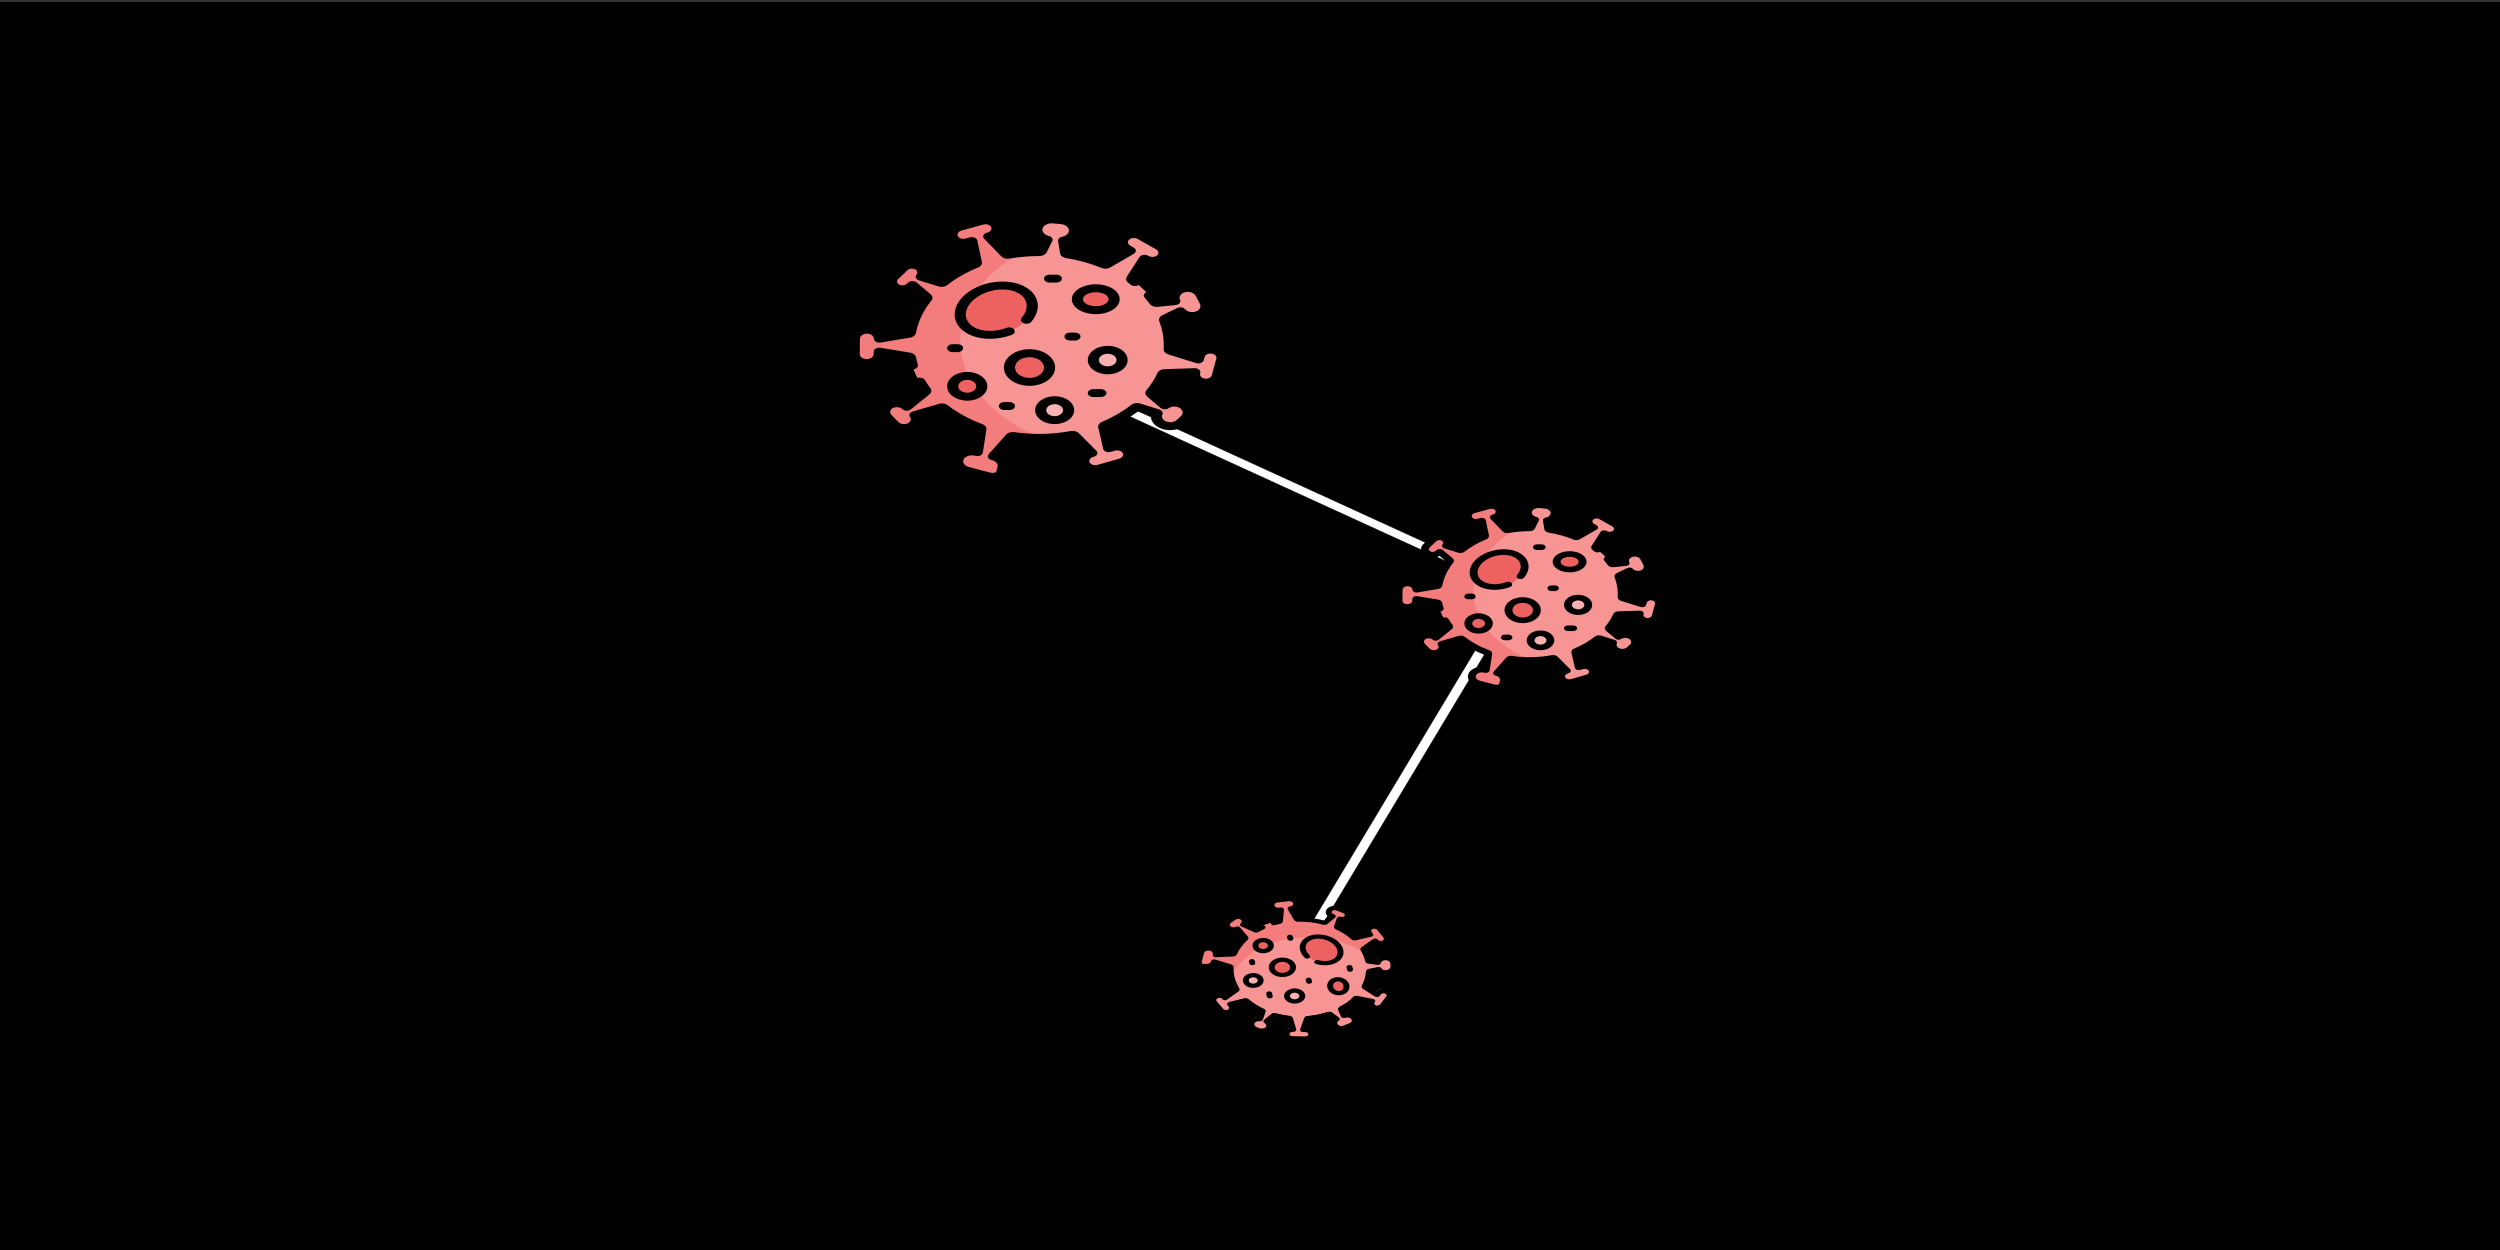 <?xml version="1.0" encoding="UTF-8" standalone="no"?>
<!-- Created with Inkscape (http://www.inkscape.org/) -->

<svg
   xmlns:dc="http://purl.org/dc/elements/1.1/"
   xmlns:cc="http://creativecommons.org/ns#"
   xmlns:rdf="http://www.w3.org/1999/02/22-rdf-syntax-ns#"
   xmlns:svg="http://www.w3.org/2000/svg"
   xmlns="http://www.w3.org/2000/svg"
   xmlns:sodipodi="http://sodipodi.sourceforge.net/DTD/sodipodi-0.dtd"
   xmlns:inkscape="http://www.inkscape.org/namespaces/inkscape"
   width="1280px"
   height="640px"
   viewBox="0 0 1280 640"
   version="1.1"
   id="SVGRoot"
   inkscape:version="0.92.3 (2405546, 2018-03-11)"
   sodipodi:docname="icon.svg.svg">
  <rect x="0" y="0" width="1280" height="640" fill="#333333" stroke="none"/>
  <sodipodi:namedview
     id="base"
     pagecolor="#ffffff"
     bordercolor="#666666"
     borderopacity="1.0"
     inkscape:pageopacity="0.0"
     inkscape:pageshadow="2"
     inkscape:zoom="0.49497475"
     inkscape:cx="603.59032"
     inkscape:cy="43.373135"
     inkscape:document-units="px"
     inkscape:current-layer="layer1"
     showgrid="false"
     inkscape:window-width="1920"
     inkscape:window-height="1015"
     inkscape:window-x="0"
     inkscape:window-y="0"
     inkscape:window-maximized="1" />
  <defs
     id="defs4650" />
  <g
     id="layer1"
     inkscape:groupmode="layer"
     inkscape:label="Layer 1">
    <rect
       style="opacity:1;fill:#000000;fill-opacity:1;stroke:#000000;stroke-width:0.617;stroke-miterlimit:4;stroke-dasharray:none;stroke-opacity:1"
       id="rect1479"
       width="1287.282"
       height="640.076"
       x="-0.459"
       y="1.391" />
    <g
       id="g1685"
       transform="matrix(0.879,0,0,0.628,265.283,-8.38)">
      <rect
         transform="matrix(0.842,0.539,-0.972,0.236,0,0)"
         y="136.757"
         x="569.51"
         height="8.728"
         width="265.43"
         id="rect1483"
         style="opacity:1;fill:#ffffff;fill-opacity:1;stroke:#000000;stroke-width:0.425;stroke-miterlimit:4;stroke-dasharray:none;stroke-opacity:1" />
      <g
         transform="matrix(0.432,0,0,0.432,192.5,186.81)"
         id="g1438">
        <g
           id="g1408">
          <g
             id="g1404">
            <g
               id="XMLID_427_">
              <g
                 id="g1387">
                <path
                   style="fill:#f79595"
                   inkscape:connector-curvature="0"
                   d="m 490.913,258.48 c 8.43,1.66 13.92,9.83 12.27,18.25 l -6.15,31.32 c -1.7,8.67 -10.3,14.23 -18.98,12.1 -8.13,-1.99 -13.06,-10.3 -11.45,-18.51 l 0.17,-0.84 -40.54,1.85 c -1.22,0.05 -2.28,0.86 -2.66,2.03 -3.96,11.96 -9.17,23.36 -15.48,34.02 -0.64,1.08 -0.54,2.45 0.27,3.41 l 17.93,21.3 c 3.56,-3.39 8.21,-5.15 12.91,-5.15 3.96,0 7.96,1.25 11.35,3.85 8.21,6.28 9.77,18.03 3.49,26.25 l -5.2,6.79 c -6.1,7.98 -17.47,10.12 -25.75,4.41 -7.13,-4.91 -9.71,-13.74 -7.13,-21.41 l -25.83,-11.35 c -1.17,-0.51 -2.52,-0.21 -3.37,0.73 -11.96,13.13 -25.88,24.43 -41.3,33.45 -1.06,0.62 -1.63,1.82 -1.43,3.03 l 6.61,40.32 5.72,-2.29 c 8.21,-3.28 17.55,0.92 20.48,9.37 2.74,7.91 -1.56,16.56 -9.33,19.66 l -29.23,11.7 c -8.2,3.28 -17.54,-0.92 -20.47,-9.37 -2.74,-7.91 1.56,-16.56 9.33,-19.67 l 0.79,-0.31 -23.58,-33.04 c -0.71,-1 -1.96,-1.44 -3.15,-1.13 -14.09,3.65 -28.87,5.61 -44.11,5.61 -12.06,0 -23.82,-1.23 -35.19,-3.55 -1.2,-0.24 -2.43,0.27 -3.09,1.3 l -23.59,37.01 0.83,0.3 c 7.68,2.8 12.44,10.05 12.44,17.77 0,2.16 -0.37,4.35 -1.15,6.49 0,11.07 -8.51,17.03 -18.91,13.23 l -28.99,-10.57 c -9.7,-3.53 -14.76,-14.18 -11.41,-23.91 3.44,-10.03 14.87,-15.09 24.83,-11.46 l 0.67,0.24 4.8,-43.37 c 0.14,-1.22 -0.5,-2.38 -1.59,-2.95 -18.36,-9.48 -34.83,-22.11 -48.7,-37.18 -0.84,-0.91 -2.15,-1.21 -3.29,-0.74 l -35.38,14.51 c 4,7.48 1.75,16.96 -5.55,21.76 -7.62,5.01 -17.91,2.68 -23.11,-4.8 l -9.06,-13.05 c -5.07,-7.29 -3.89,-17.45 3.09,-22.95 7.44,-5.86 18.05,-4.34 23.62,3.03 l 24.92,-28.16 c 0.83,-0.94 0.97,-2.3 0.36,-3.39 -10.23,-18.44 -17.23,-38.92 -20.24,-60.67 -0.17,-1.22 -1.06,-2.21 -2.25,-2.48 l -39.82,-9.2 -0.04,4.67 c -0.04,4.67 -1.96,8.9 -5.05,11.95 -3.08,3.06 -7.32,4.94 -12,4.94 -9.3,0 -16.83,-7.59 -16.74,-16.89 l 0.26,-28.93 c 0.08,-9.46 7.9,-17.43 17.35,-17.18 9.17,0.24 16.49,7.78 16.44,16.98 l 39.53,-9.27 c 1.2,-0.28 2.09,-1.27 2.25,-2.49 3.1,-23 10.67,-44.59 21.8,-63.87 0.62,-1.08 0.51,-2.43 -0.3,-3.39 l -18.85,-22.14 -1.64,2.16 c -5.08,6.72 -14.78,7.89 -21.33,2.44 -6.14,-5.12 -6.89,-14.3 -2.07,-20.67 l 12.56,-16.6 c 2.92,-3.85 7.35,-5.88 11.84,-5.88 3.11,0 6.25,0.98 8.93,3 6.21,4.69 7.67,13.31 3.57,19.77 l 26.36,11.4 c 1.16,0.5 2.5,0.2 3.36,-0.73 12.44,-13.64 27.01,-25.3 43.19,-34.47 1.06,-0.61 1.65,-1.8 1.47,-3.01 l -6.07,-40.41 -5.76,2.22 c -8.24,3.17 -17.53,-1.16 -20.34,-9.64 -2.64,-7.95 1.78,-16.54 9.59,-19.54 l 29.38,-11.3 c 8.25,-3.17 17.53,1.15 20.34,9.64 2.64,7.94 -1.77,16.53 -9.59,19.54 l -0.79,0.3 23.12,33.34 c 0.7,1.01 1.94,1.47 3.13,1.18 13.42,-3.29 27.43,-5.03 41.86,-5.03 h 0.02 c 1.26,0 2.39,-0.77 2.81,-1.96 l 7.66,-21.42 c -8.87,-2.78 -14.78,-11.53 -13.65,-21.07 1.29,-10.81 11.64,-18.49 22.45,-17.13 l 10.52,1.32 c 10.72,1.35 18.76,10.95 17.59,21.7 -0.92,8.37 -6.94,14.89 -14.58,16.89 l 2.66,23.22 c 0.14,1.25 1.07,2.27 2.31,2.54 17.78,3.91 34.55,10.52 49.85,19.37 1.07,0.61 2.39,0.52 3.34,-0.26 l 31.73,-25.75 -4.82,-3.83 c -6.93,-5.5 -7.91,-15.69 -2.03,-22.42 5.5,-6.31 15.15,-6.87 21.7,-1.66 l 24.65,19.57 c 6.93,5.49 7.91,15.69 2.03,22.42 -5.5,6.3 -15.15,6.86 -21.7,1.66 l -0.67,-0.53 -16.99,36.89 c -0.52,1.11 -0.28,2.42 0.58,3.3 11.96,12.25 22.14,26.25 30.12,41.57 0.58,1.11 1.79,1.74 3.03,1.57 l 24.09,-3.37 c -3.54,-9.88 1.71,-20.83 11.81,-24.14 9.63,-3.16 20.01,2.19 23.55,11.69 l 5.55,14.88 c 3.5,9.41 -0.7,20.18 -9.9,24.18 -8.82,3.83 -18.77,0.37 -23.51,-7.45 l -19.99,13.56 c -1.05,0.71 -1.52,2.01 -1.18,3.23 4.11,14.9 6.31,30.58 6.31,46.78 0,2.71 -0.06,5.4 -0.19,8.07 -0.05,1.23 0.64,2.36 1.76,2.85 l 37.48,16.37 1.18,-6.05 c 1.66,-8.43 9.83,-13.92 18.25,-12.27 z"
                   id="path1385" />
              </g>
            </g>
            <ellipse
               style="fill:#ee6161"
               cx="333.234"
               cy="163.181"
               rx="24.756"
               ry="20.699"
               id="ellipse1390" />
            <circle
               style="fill:#ee6161"
               cx="243.896"
               cy="292.082"
               r="27.059"
               id="circle1392" />
            <circle
               style="fill:#f9b1b1"
               cx="349.354"
               cy="277.985"
               r="19.374"
               id="circle1394" />
            <circle
               style="fill:#f9b1b1"
               cx="277.802"
               cy="372.533"
               r="18.836"
               id="circle1396" />
            <g
               id="g1400">
              <path
                 style="fill:#f37c7c"
                 inkscape:connector-curvature="0"
                 d="m 150.458,241.113 c 0,-67.408 32.157,-127.319 81.946,-165.228 -5.813,0.82 -11.552,1.928 -17.17,3.306 -1.19,0.29 -2.43,-0.17 -3.13,-1.18 l -23.12,-33.34 0.79,-0.3 c 7.82,-3.01 12.23,-11.6 9.59,-19.54 -2.81,-8.49 -12.09,-12.81 -20.34,-9.64 l -29.38,11.3 c -7.81,3 -12.23,11.59 -9.59,19.54 2.81,8.48 12.1,12.81 20.34,9.64 l 5.76,-2.22 6.07,40.41 c 0.18,1.21 -0.41,2.4 -1.47,3.01 -16.18,9.17 -30.75,20.83 -43.19,34.47 -0.86,0.93 -2.2,1.23 -3.36,0.73 l -26.36,-11.4 c 4.1,-6.46 2.64,-15.08 -3.57,-19.77 -2.68,-2.02 -5.82,-3 -8.93,-3 -4.49,0 -8.92,2.03 -11.84,5.88 l -12.56,16.6 c -4.82,6.37 -4.07,15.55 2.07,20.67 6.55,5.45 16.25,4.28 21.33,-2.44 l 1.64,-2.16 18.85,22.14 c 0.81,0.96 0.92,2.31 0.3,3.39 -11.13,19.28 -18.7,40.87 -21.8,63.87 -0.16,1.22 -1.05,2.21 -2.25,2.49 l -39.53,9.27 c 0.05,-9.2 -7.27,-16.74 -16.44,-16.98 -9.45,-0.25 -17.27,7.72 -17.35,17.18 l -0.26,28.93 c -0.09,9.3 7.44,16.89 16.74,16.89 4.68,0 8.92,-1.88 12,-4.94 3.09,-3.05 5.01,-7.28 5.05,-11.95 l 0.04,-4.67 39.82,9.2 c 1.19,0.27 2.08,1.26 2.25,2.48 3.01,21.75 10.01,42.23 20.24,60.67 0.61,1.09 0.47,2.45 -0.36,3.39 l -24.92,28.16 c -5.57,-7.37 -16.18,-8.89 -23.62,-3.03 -6.98,5.5 -8.16,15.66 -3.09,22.95 l 9.06,13.05 c 5.2,7.48 15.49,9.81 23.11,4.8 7.3,-4.8 9.55,-14.28 5.55,-21.76 l 35.38,-14.51 c 1.14,-0.47 2.45,-0.17 3.29,0.74 13.87,15.07 30.34,27.7 48.7,37.18 1.09,0.57 1.73,1.73 1.59,2.95 l -4.8,43.37 -0.67,-0.24 c -9.96,-3.63 -21.39,1.43 -24.83,11.46 -3.35,9.73 1.71,20.38 11.41,23.91 l 28.99,10.57 c 10.4,3.8 18.91,-2.16 18.91,-13.23 0.78,-2.14 1.15,-4.33 1.15,-6.49 0,-7.72 -4.76,-14.97 -12.44,-17.77 l -0.83,-0.3 23.59,-37.01 c 0.66,-1.03 1.89,-1.54 3.09,-1.3 11.37,2.32 23.13,3.55 35.19,3.55 1.419,0 2.861,-0.018 4.272,-0.051 C 195.438,390.045 150.458,320.825 150.458,241.113 Z"
                 id="path1398" />
            </g>
            <circle
               style="fill:#ee6161"
               cx="159.94"
               cy="327.476"
               r="19.622"
               id="circle1402" />
          </g>
          <ellipse
             style="fill:#ee6161"
             cx="199.043"
             cy="183.88"
             rx="51.654"
             ry="43.139"
             transform="matrix(0.785,-0.619,0.619,0.785,-71.107,162.693)"
             id="ellipse1406" />
        </g>
        <g
           id="g1436">
          <path
             inkscape:connector-curvature="0"
             d="m 492.361,251.124 c -6.043,-1.184 -12.182,0.054 -17.292,3.487 -4.232,2.844 -7.338,6.913 -8.953,11.659 l -26.259,-11.467 c 0.054,-1.797 0.081,-3.568 0.081,-5.293 0,-15.439 -1.933,-30.769 -5.747,-45.62 l 11.779,-7.99 c 7.466,6.539 18.317,8.494 27.817,4.367 12.783,-5.555 18.906,-20.348 13.938,-33.678 l -5.545,-14.881 c -5.027,-13.493 -19.488,-20.602 -32.919,-16.194 -6.797,2.232 -12.267,6.994 -15.401,13.408 -1.783,3.648 -2.682,7.561 -2.684,11.493 l -13.363,1.866 c -1.831,-3.356 -3.831,-6.757 -5.967,-10.145 -2.209,-3.504 -6.842,-4.553 -10.344,-2.345 -3.505,2.209 -4.555,6.84 -2.346,10.344 2.521,3.999 4.831,8.006 6.866,11.912 2.043,3.916 6.351,6.137 10.711,5.529 l 24.098,-3.364 c 2.236,-0.312 4.213,-1.615 5.381,-3.547 1.168,-1.932 1.404,-4.288 0.642,-6.413 -1.035,-2.884 -0.863,-5.989 0.482,-8.743 1.342,-2.746 3.687,-4.785 6.604,-5.743 5.658,-1.856 12.017,1.365 14.184,7.181 l 5.545,14.881 c 2.146,5.759 -0.483,12.346 -5.861,14.684 -5.148,2.236 -11.21,0.319 -14.107,-4.458 -1.065,-1.757 -2.806,-3 -4.813,-3.438 -2.007,-0.439 -4.108,-0.032 -5.809,1.121 l -19.987,13.557 c -3.708,2.514 -5.396,7.111 -4.2,11.439 4.012,14.527 6.046,29.593 6.046,44.778 0,2.488 -0.063,5.088 -0.185,7.729 -0.199,4.302 2.314,8.348 6.252,10.067 l 37.472,16.364 c 2.084,0.911 4.469,0.826 6.482,-0.229 2.015,-1.055 3.441,-2.967 3.879,-5.199 l 1.188,-6.05 c 0.414,-2.109 1.625,-3.931 3.409,-5.13 1.783,-1.199 3.927,-1.632 6.037,-1.217 4.355,0.854 7.203,5.092 6.349,9.446 l -6.145,31.317 c -0.428,2.18 -1.695,4.039 -3.569,5.235 -1.872,1.195 -4.098,1.557 -6.267,1.027 -4.1,-1.007 -6.735,-5.398 -5.874,-9.79 l 0.164,-0.837 c 0.442,-2.259 -0.177,-4.596 -1.68,-6.339 -1.503,-1.745 -3.74,-2.709 -6.022,-2.596 l -40.534,1.849 c -4.291,0.195 -8.086,3.073 -9.442,7.165 -3.755,11.338 -8.739,22.293 -14.815,32.559 -2.263,3.822 -1.866,8.668 0.987,12.058 l 17.932,21.303 c 1.332,1.583 3.259,2.544 5.323,2.659 2.065,0.112 4.087,-0.63 5.584,-2.055 4.02,-3.823 10.13,-4.15 14.53,-0.783 2.382,1.822 3.91,4.462 4.306,7.434 0.396,2.972 -0.391,5.92 -2.212,8.301 l -5.196,6.791 c -3.733,4.877 -10.705,6.131 -15.542,2.798 -4.111,-2.833 -5.869,-8.113 -4.275,-12.84 1.242,-3.681 -0.533,-7.701 -4.091,-9.263 l -25.832,-11.346 c -4.108,-1.807 -8.903,-0.786 -11.935,2.541 -11.518,12.648 -24.819,23.424 -39.534,32.029 -3.717,2.17 -5.746,6.476 -5.052,10.713 l 6.613,40.324 c 0.368,2.244 1.734,4.2 3.715,5.318 1.981,1.118 4.36,1.276 6.473,0.432 l 5.722,-2.29 c 2.063,-0.825 4.313,-0.771 6.335,0.153 2.021,0.922 3.535,2.593 4.267,4.705 1.382,3.989 -0.875,8.588 -5.031,10.25 l -29.222,11.69 c -2.063,0.826 -4.312,0.771 -6.335,-0.152 -2.02,-0.922 -3.535,-2.593 -4.267,-4.704 -1.382,-3.989 0.874,-8.588 5.027,-10.25 l 0.791,-0.316 c 2.138,-0.855 3.764,-2.644 4.412,-4.853 0.647,-2.209 0.245,-4.593 -1.093,-6.467 L 310.462,416.03 c -2.494,-3.497 -6.973,-5.12 -11.137,-4.04 -13.745,3.563 -27.954,5.37 -42.234,5.37 -11.307,0 -22.642,-1.142 -33.688,-3.394 -4.217,-0.859 -8.599,0.994 -10.912,4.615 l -23.597,37.009 c -1.223,1.917 -1.509,4.286 -0.778,6.44 0.729,2.154 2.397,3.86 4.534,4.639 l 0.835,0.305 c 2.865,1.044 5.152,3.142 6.439,5.907 1.287,2.764 1.42,5.865 0.376,8.73 -0.301,0.823 -0.454,1.693 -0.454,2.569 0,2.837 -0.837,4.986 -2.357,6.049 -1.519,1.064 -3.823,1.116 -6.49,0.142 l -28.988,-10.57 c -5.805,-2.116 -8.895,-8.589 -6.89,-14.429 0.957,-2.784 3.017,-5.048 5.801,-6.376 2.941,-1.403 6.36,-1.577 9.377,-0.477 l 0.664,0.242 c 2.161,0.79 4.567,0.541 6.523,-0.673 1.957,-1.214 3.247,-3.259 3.5,-5.547 l 4.804,-43.373 c 0.473,-4.268 -1.779,-8.461 -5.603,-10.435 -17.535,-9.056 -33.224,-21.034 -46.627,-35.597 -2.95,-3.208 -7.634,-4.255 -11.656,-2.604 l -35.375,14.507 c -1.963,0.805 -3.493,2.403 -4.211,4.399 -0.719,1.996 -0.558,4.203 0.441,6.074 2.245,4.2 0.93,9.345 -3.058,11.967 -4.111,2.705 -9.867,1.44 -12.827,-2.82 l -9.061,-13.043 c -2.906,-4.183 -2.214,-9.798 1.575,-12.784 1.959,-1.544 4.39,-2.22 6.84,-1.905 2.469,0.318 4.653,1.584 6.152,3.566 1.356,1.794 3.446,2.885 5.694,2.972 2.24,0.086 4.415,-0.84 5.905,-2.525 l 24.916,-28.162 c 2.924,-3.305 3.448,-8.125 1.303,-11.999 -2.679,-4.832 -5.171,-9.92 -7.405,-15.124 -1.636,-3.805 -6.045,-5.566 -9.852,-3.931 -3.806,1.635 -5.566,6.045 -3.932,9.851 2.003,4.661 4.196,9.241 6.538,13.652 L 77.701,355.4 c -2.87,-1.76 -6.108,-2.908 -9.557,-3.352 -6.487,-0.833 -12.889,0.943 -18.04,5.001 -10.009,7.888 -12.033,22.438 -4.608,33.124 l 9.061,13.042 c 7.561,10.884 22.537,13.931 33.388,6.795 8.115,-5.337 12.026,-14.646 10.661,-23.714 l 26.08,-10.696 c 13.394,14.064 28.794,25.819 45.854,35 l -3.568,32.217 c -4.282,-0.122 -8.59,0.768 -12.508,2.637 -6.448,3.076 -11.253,8.417 -13.529,15.042 -4.642,13.517 2.508,28.498 15.938,33.395 l 28.988,10.57 c 2.909,1.061 5.832,1.585 8.647,1.585 4.24,0 8.237,-1.19 11.582,-3.53 5.248,-3.673 8.386,-9.827 8.726,-17.024 1.945,-6.272 1.499,-12.951 -1.293,-18.946 -1.789,-3.844 -4.414,-7.13 -7.662,-9.666 l 17.611,-27.622 c 25.29,4.705 51.661,4.013 76.583,-1.993 l 17.114,23.979 c -6.736,6.096 -9.534,15.689 -6.443,24.613 2.088,6.023 6.424,10.795 12.21,13.438 5.706,2.605 12.314,2.763 18.137,0.435 l 29.223,-11.69 c 11.676,-4.671 17.665,-17.448 13.633,-29.087 -2.087,-6.023 -6.423,-10.796 -12.209,-13.439 -4.747,-2.168 -10.123,-2.643 -15.149,-1.397 l -4.635,-28.259 c 14.038,-8.533 26.849,-18.903 38.15,-30.882 l 17.452,7.665 c -0.488,8.965 3.669,17.84 11.3,23.099 11.51,7.931 27.308,5.279 35.966,-6.034 L 460,392.915 c 4.257,-5.563 6.093,-12.451 5.169,-19.395 -0.924,-6.944 -4.496,-13.113 -10.06,-17.37 -8.117,-6.211 -18.713,-7.047 -27.438,-2.748 L 416.163,339.73 c 5.379,-9.47 9.915,-19.445 13.52,-29.73 l 29.417,-1.342 c 1.459,8.967 7.993,16.527 17.165,18.779 6.19,1.521 12.553,0.471 17.914,-2.951 5.286,-3.375 9.01,-8.838 10.217,-14.991 l 6.145,-31.317 c 2.446,-12.471 -5.709,-24.607 -18.18,-27.054 z"
             id="path1410" />
          <path
             inkscape:connector-curvature="0"
             d="m 48.322,271.383 28.112,6.493 c 0.612,3.909 1.369,7.878 2.259,11.837 0.783,3.488 3.879,5.859 7.311,5.858 0.544,0 1.097,-0.06 1.65,-0.184 4.041,-0.908 6.582,-4.919 5.674,-8.961 -1.033,-4.604 -1.872,-9.215 -2.492,-13.705 -0.591,-4.273 -3.805,-7.795 -7.996,-8.762 l -39.815,-9.195 c -2.213,-0.511 -4.545,0.01 -6.33,1.417 -1.786,1.408 -2.837,3.55 -2.857,5.824 l -0.041,4.661 c -0.047,5.218 -4.33,9.464 -9.549,9.464 -2.485,0 -4.818,-0.972 -6.567,-2.737 -1.75,-1.766 -2.701,-4.106 -2.679,-6.591 l 0.26,-28.924 c 0.023,-2.652 1.15,-5.247 3.091,-7.119 1.824,-1.76 4.129,-2.704 6.564,-2.632 5.066,0.134 9.166,4.37 9.138,9.443 -0.013,2.297 1.028,4.474 2.825,5.906 1.797,1.433 4.153,1.963 6.387,1.437 l 39.535,-9.27 c 4.188,-0.982 7.388,-4.513 7.965,-8.787 2.917,-21.633 9.936,-42.198 20.861,-61.126 2.204,-3.822 1.77,-8.644 -1.085,-12 L 91.69,131.588 c -1.474,-1.73 -3.641,-2.702 -5.927,-2.635 -2.273,0.066 -4.394,1.159 -5.766,2.972 l -1.634,2.16 c -1.221,1.614 -3.001,2.629 -5.013,2.86 -2.005,0.23 -3.976,-0.36 -5.539,-1.662 -2.954,-2.461 -3.352,-7.115 -0.887,-10.374 l 12.558,-16.604 c 2.438,-3.223 7.044,-3.863 10.267,-1.424 3.018,2.282 3.791,6.569 1.761,9.76 -1.178,1.853 -1.485,4.128 -0.84,6.227 0.645,2.099 2.177,3.81 4.191,4.681 l 26.363,11.402 c 4.087,1.769 8.858,0.743 11.872,-2.557 12.002,-13.147 25.914,-24.251 41.354,-33.003 3.74,-2.122 5.825,-6.398 5.189,-10.644 l -6.073,-40.408 c -0.338,-2.249 -1.679,-4.223 -3.644,-5.367 -1.967,-1.145 -4.347,-1.335 -6.466,-0.519 l -5.753,2.213 c -2.074,0.796 -4.322,0.713 -6.331,-0.237 -2.008,-0.949 -3.5,-2.64 -4.203,-4.761 -1.329,-4.008 0.988,-8.575 5.167,-10.182 l 29.376,-11.299 c 2.074,-0.798 4.322,-0.713 6.331,0.237 2.008,0.949 3.501,2.64 4.204,4.761 1.328,4.008 -0.989,8.575 -5.168,10.183 l -0.794,0.306 c -2.148,0.827 -3.798,2.594 -4.475,4.794 -0.676,2.2 -0.306,4.589 1.007,6.48 l 23.126,33.338 c 2.446,3.526 6.897,5.209 11.076,4.186 13.034,-3.192 26.516,-4.811 40.088,-4.811 h 0.004 c 4.425,0 8.392,-2.789 9.871,-6.936 l 7.657,-21.426 c 0.687,-1.922 0.561,-4.042 -0.35,-5.868 -0.91,-1.827 -2.525,-3.205 -4.474,-3.814 -5.576,-1.744 -9.123,-7.22 -8.435,-13.02 0.367,-3.086 1.988,-5.895 4.564,-7.91 2.705,-2.116 6.166,-3.089 9.501,-2.668 l 10.516,1.324 c 6.816,0.858 11.781,6.887 11.068,13.439 -0.551,5.058 -4.092,9.16 -9.021,10.45 -3.61,0.945 -5.977,4.401 -5.552,8.109 l 2.661,23.218 c 0.507,4.431 3.781,8.053 8.15,9.014 16.752,3.68 32.805,9.917 47.708,18.535 3.733,2.16 8.483,1.788 11.822,-0.922 l 31.729,-25.755 c 1.766,-1.433 2.785,-3.59 2.773,-5.864 -0.013,-2.273 -1.056,-4.419 -2.836,-5.833 l -4.827,-3.833 c -1.74,-1.381 -2.81,-3.361 -3.012,-5.576 -0.201,-2.211 0.497,-4.355 1.968,-6.038 2.777,-3.181 7.888,-3.503 11.396,-0.72 l 24.65,19.571 c 1.74,1.381 2.81,3.361 3.012,5.575 0.201,2.211 -0.497,4.355 -1.968,6.039 -2.778,3.179 -7.892,3.501 -11.394,0.721 l -0.665,-0.528 c -1.804,-1.433 -4.166,-1.957 -6.403,-1.423 -2.24,0.534 -4.11,2.067 -5.073,4.158 l -16.995,36.892 c -1.797,3.902 -0.982,8.594 2.025,11.675 1.066,1.092 2.119,2.222 3.372,3.583 2.805,3.048 7.55,3.244 10.598,0.438 3.047,-2.806 3.243,-7.55 0.438,-10.598 -0.53,-0.577 -1.029,-1.117 -1.513,-1.634 l 12.343,-26.794 c 8.635,2.824 18.351,0.493 24.564,-6.62 4.194,-4.801 6.186,-10.934 5.608,-17.269 -0.569,-6.246 -3.712,-12.063 -8.623,-15.961 l -24.65,-19.57 c -9.849,-7.819 -23.913,-6.68 -32.019,2.599 -4.194,4.801 -6.186,10.934 -5.608,17.269 0.474,5.198 2.729,10.1 6.305,13.845 L 345.766,89.58 C 331.246,81.511 315.762,75.49 299.658,71.649 L 298.01,57.262 c 7.623,-4.216 12.97,-11.98 13.937,-20.855 C 313.54,21.769 302.725,8.336 287.84,6.461 L 277.324,5.137 c -7.266,-0.914 -14.783,1.176 -20.614,5.735 -5.748,4.495 -9.378,10.872 -10.219,17.957 -1.224,10.3 3.528,20.142 11.781,25.708 l -4.343,12.151 c -12.638,0.216 -25.199,1.725 -37.428,4.496 L 199.717,46.988 c 6.815,-6.004 9.742,-15.559 6.771,-24.523 C 204.481,16.414 200.209,11.584 194.459,8.864 188.789,6.183 182.183,5.936 176.33,8.187 l -29.375,11.298 c -11.739,4.514 -17.898,17.21 -14.021,28.903 2.006,6.051 6.277,10.881 12.028,13.601 4.718,2.231 10.083,2.778 15.129,1.599 l 4.256,28.318 c -14.809,8.731 -28.281,19.477 -40.119,31.999 l -16.933,-7.323 c 1.376,-8.017 -1.687,-16.516 -8.495,-21.666 -4.757,-3.598 -10.628,-5.131 -16.538,-4.308 -5.908,0.819 -11.143,3.891 -14.74,8.648 L 54.963,115.86 c -7.349,9.714 -5.922,23.308 3.248,30.947 4.745,3.953 10.728,5.744 16.852,5.04 3.861,-0.443 7.529,-1.902 10.631,-4.165 l 11.361,13.345 C 86.557,179.964 79.6,200.364 76.346,221.75 l -29.021,6.805 c -3.523,-8.792 -12.047,-15.16 -22.011,-15.423 -6.487,-0.163 -12.634,2.256 -17.378,6.833 -4.816,4.648 -7.614,11.127 -7.675,17.777 l -0.26,28.926 c -0.058,6.517 2.437,12.656 7.024,17.285 4.587,4.629 10.704,7.178 17.222,7.178 11.85,0.001 21.825,-8.514 24.075,-19.748 z"
             id="path1412" />
          <path
             inkscape:connector-curvature="0"
             d="m 219.962,230.442 c 3.659,-1.939 5.054,-6.479 3.114,-10.139 -1.939,-3.658 -6.477,-5.056 -10.14,-3.114 -17.923,9.5 -38.352,6.989 -48.569,-5.975 -5.733,-7.272 -7.705,-16.909 -5.553,-27.134 2.256,-10.722 8.708,-20.733 18.167,-28.188 9.457,-7.456 20.699,-11.386 31.65,-11.082 10.445,0.295 19.354,4.463 25.088,11.736 8.608,10.921 8.499,27.222 -0.279,41.529 -2.166,3.531 -1.061,8.149 2.471,10.315 3.53,2.166 8.148,1.06 10.314,-2.47 12.102,-19.724 11.816,-42.749 -0.727,-58.66 -8.533,-10.826 -21.476,-17.021 -36.443,-17.443 -14.464,-0.42 -29.148,4.668 -41.36,14.295 -12.214,9.627 -20.58,22.725 -23.56,36.879 -3.084,14.652 -0.082,28.684 8.451,39.509 8.985,11.398 23.054,17.394 38.19,17.393 9.643,0 19.718,-2.432 29.186,-7.451 z"
             id="path1414" />
          <path
             inkscape:connector-curvature="0"
             d="m 365.49,163.181 c 0,-15.549 -14.47,-28.199 -32.256,-28.199 -17.786,0 -32.257,12.65 -32.257,28.199 0,15.549 14.471,28.199 32.257,28.199 17.786,0 32.256,-12.65 32.256,-28.199 z m -49.512,0 c 0,-7.278 7.741,-13.199 17.257,-13.199 9.515,0 17.256,5.921 17.256,13.199 0,7.278 -7.741,13.199 -17.256,13.199 -9.516,0 -17.257,-5.921 -17.257,-13.199 z"
             id="path1416" />
          <path
             inkscape:connector-curvature="0"
             d="m 278.455,292.082 c 0,-19.056 -15.503,-34.559 -34.559,-34.559 -19.057,0 -34.56,15.503 -34.56,34.559 0,19.056 15.503,34.559 34.56,34.559 19.056,0 34.559,-15.503 34.559,-34.559 z m -54.118,0 c 0,-10.785 8.774,-19.559 19.56,-19.559 10.784,0 19.559,8.774 19.559,19.559 0,10.785 -8.774,19.559 -19.559,19.559 -10.786,0 -19.56,-8.774 -19.56,-19.559 z"
             id="path1418" />
          <path
             inkscape:connector-curvature="0"
             d="m 376.229,277.985 c 0,-14.819 -12.056,-26.875 -26.875,-26.875 -14.818,0 -26.874,12.056 -26.874,26.875 0,14.819 12.056,26.875 26.874,26.875 14.819,-0.001 26.875,-12.056 26.875,-26.875 z m -38.75,0 c 0,-6.548 5.327,-11.875 11.874,-11.875 6.548,0 11.875,5.327 11.875,11.875 0,6.548 -5.327,11.875 -11.875,11.875 -6.546,-0.001 -11.874,-5.327 -11.874,-11.875 z"
             id="path1420" />
          <path
             inkscape:connector-curvature="0"
             d="m 277.802,398.869 c 14.521,0 26.336,-11.814 26.336,-26.336 0,-14.521 -11.814,-26.336 -26.336,-26.336 -14.522,0 -26.337,11.814 -26.337,26.336 0,14.522 11.814,26.336 26.337,26.336 z m 0,-37.672 c 6.251,0 11.336,5.085 11.336,11.336 0,6.251 -5.085,11.336 -11.336,11.336 -6.251,0 -11.337,-5.085 -11.337,-11.336 0,-6.251 5.086,-11.336 11.337,-11.336 z"
             id="path1422" />
          <path
             inkscape:connector-curvature="0"
             d="m 159.94,354.598 c 14.955,0 27.122,-12.167 27.122,-27.122 0,-14.955 -12.167,-27.122 -27.122,-27.122 -14.955,0 -27.122,12.167 -27.122,27.122 0,14.955 12.167,27.122 27.122,27.122 z m 0,-39.244 c 6.685,0 12.122,5.438 12.122,12.122 0,6.684 -5.438,12.122 -12.122,12.122 -6.684,0 -12.122,-5.438 -12.122,-12.122 0,-6.684 5.438,-12.122 12.122,-12.122 z"
             id="path1424" />
          <path
             inkscape:connector-curvature="0"
             d="m 312.663,233.613 c 0,-4.142 -3.357,-7.5 -7.5,-7.5 h -6.63 c -4.143,0 -7.5,3.358 -7.5,7.5 0,4.142 3.357,7.5 7.5,7.5 h 6.63 c 4.143,0 7.5,-3.358 7.5,-7.5 z"
             id="path1426" />
          <path
             inkscape:connector-curvature="0"
             d="m 210.025,372.213 h 6.812 c 4.143,0 7.5,-3.358 7.5,-7.5 0,-4.142 -3.357,-7.5 -7.5,-7.5 h -6.812 c -4.143,0 -7.5,3.358 -7.5,7.5 0,4.142 3.358,7.5 7.5,7.5 z"
             id="path1428" />
          <path
             inkscape:connector-curvature="0"
             d="m 146.88,262.991 c 4.143,0 7.5,-3.358 7.5,-7.5 0,-4.142 -3.357,-7.5 -7.5,-7.5 h -6.562 c -4.143,0 -7.5,3.358 -7.5,7.5 0,4.142 3.357,7.5 7.5,7.5 z"
             id="path1430" />
          <path
             inkscape:connector-curvature="0"
             d="m 280.087,131.774 c 4.143,0 7.5,-3.358 7.5,-7.5 0,-4.142 -3.357,-7.5 -7.5,-7.5 h -9.132 c -4.143,0 -7.5,3.358 -7.5,7.5 0,4.142 3.357,7.5 7.5,7.5 z"
             id="path1432" />
          <path
             inkscape:connector-curvature="0"
             d="m 329.979,332.797 c -4.143,0 -7.5,3.358 -7.5,7.5 0,4.142 3.357,7.5 7.5,7.5 h 10.084 c 4.143,0 7.5,-3.358 7.5,-7.5 0,-4.142 -3.357,-7.5 -7.5,-7.5 z"
             id="path1434" />
        </g>
      </g>
      <rect
         style="opacity:1;fill:#ffffff;fill-opacity:1;stroke:#000000;stroke-width:0.425;stroke-miterlimit:4;stroke-dasharray:none;stroke-opacity:1"
         id="rect1541"
         width="265.43"
         height="8.728"
         x="-428.194"
         y="-1013.908"
         transform="matrix(-0.394,0.919,-0.392,-0.92,0,0)" />
      <g
         transform="matrix(0.05,0.302,-0.302,0.05,511.389,714.25)"
         id="g1597">
        <g
           transform="matrix(0.744,0,0,0.744,61.977,44.431)"
           id="g1567">
          <g
             id="g1563">
            <g
               id="g1547">
              <g
                 id="g1545">
                <path
                   style="fill:#f79595"
                   inkscape:connector-curvature="0"
                   d="m 490.913,258.48 c 8.43,1.66 13.92,9.83 12.27,18.25 l -6.15,31.32 c -1.7,8.67 -10.3,14.23 -18.98,12.1 -8.13,-1.99 -13.06,-10.3 -11.45,-18.51 l 0.17,-0.84 -40.54,1.85 c -1.22,0.05 -2.28,0.86 -2.66,2.03 -3.96,11.96 -9.17,23.36 -15.48,34.02 -0.64,1.08 -0.54,2.45 0.27,3.41 l 17.93,21.3 c 3.56,-3.39 8.21,-5.15 12.91,-5.15 3.96,0 7.96,1.25 11.35,3.85 8.21,6.28 9.77,18.03 3.49,26.25 l -5.2,6.79 c -6.1,7.98 -17.47,10.12 -25.75,4.41 -7.13,-4.91 -9.71,-13.74 -7.13,-21.41 l -25.83,-11.35 c -1.17,-0.51 -2.52,-0.21 -3.37,0.73 -11.96,13.13 -25.88,24.43 -41.3,33.45 -1.06,0.62 -1.63,1.82 -1.43,3.03 l 6.61,40.32 5.72,-2.29 c 8.21,-3.28 17.55,0.92 20.48,9.37 2.74,7.91 -1.56,16.56 -9.33,19.66 l -29.23,11.7 c -8.2,3.28 -17.54,-0.92 -20.47,-9.37 -2.74,-7.91 1.56,-16.56 9.33,-19.67 l 0.79,-0.31 -23.58,-33.04 c -0.71,-1 -1.96,-1.44 -3.15,-1.13 -14.09,3.65 -28.87,5.61 -44.11,5.61 -12.06,0 -23.82,-1.23 -35.19,-3.55 -1.2,-0.24 -2.43,0.27 -3.09,1.3 l -23.59,37.01 0.83,0.3 c 7.68,2.8 12.44,10.05 12.44,17.77 0,2.16 -0.37,4.35 -1.15,6.49 0,11.07 -8.51,17.03 -18.91,13.23 l -28.99,-10.57 c -9.7,-3.53 -14.76,-14.18 -11.41,-23.91 3.44,-10.03 14.87,-15.09 24.83,-11.46 l 0.67,0.24 4.8,-43.37 c 0.14,-1.22 -0.5,-2.38 -1.59,-2.95 -18.36,-9.48 -34.83,-22.11 -48.7,-37.18 -0.84,-0.91 -2.15,-1.21 -3.29,-0.74 l -35.38,14.51 c 4,7.48 1.75,16.96 -5.55,21.76 -7.62,5.01 -17.91,2.68 -23.11,-4.8 l -9.06,-13.05 c -5.07,-7.29 -3.89,-17.45 3.09,-22.95 7.44,-5.86 18.05,-4.34 23.62,3.03 l 24.92,-28.16 c 0.83,-0.94 0.97,-2.3 0.36,-3.39 -10.23,-18.44 -17.23,-38.92 -20.24,-60.67 -0.17,-1.22 -1.06,-2.21 -2.25,-2.48 l -39.82,-9.2 -0.04,4.67 c -0.04,4.67 -1.96,8.9 -5.05,11.95 -3.08,3.06 -7.32,4.94 -12,4.94 -9.3,0 -16.83,-7.59 -16.74,-16.89 l 0.26,-28.93 c 0.08,-9.46 7.9,-17.43 17.35,-17.18 9.17,0.24 16.49,7.78 16.44,16.98 l 39.53,-9.27 c 1.2,-0.28 2.09,-1.27 2.25,-2.49 3.1,-23 10.67,-44.59 21.8,-63.87 0.62,-1.08 0.51,-2.43 -0.3,-3.39 l -18.85,-22.14 -1.64,2.16 c -5.08,6.72 -14.78,7.89 -21.33,2.44 -6.14,-5.12 -6.89,-14.3 -2.07,-20.67 l 12.56,-16.6 c 2.92,-3.85 7.35,-5.88 11.84,-5.88 3.11,0 6.25,0.98 8.93,3 6.21,4.69 7.67,13.31 3.57,19.77 l 26.36,11.4 c 1.16,0.5 2.5,0.2 3.36,-0.73 12.44,-13.64 27.01,-25.3 43.19,-34.47 1.06,-0.61 1.65,-1.8 1.47,-3.01 l -6.07,-40.41 -5.76,2.22 c -8.24,3.17 -17.53,-1.16 -20.34,-9.64 -2.64,-7.95 1.78,-16.54 9.59,-19.54 l 29.38,-11.3 c 8.25,-3.17 17.53,1.15 20.34,9.64 2.64,7.94 -1.77,16.53 -9.59,19.54 l -0.79,0.3 23.12,33.34 c 0.7,1.01 1.94,1.47 3.13,1.18 13.42,-3.29 27.43,-5.03 41.86,-5.03 h 0.02 c 1.26,0 2.39,-0.77 2.81,-1.96 l 7.66,-21.42 c -8.87,-2.78 -14.78,-11.53 -13.65,-21.07 1.29,-10.81 11.64,-18.49 22.45,-17.13 l 10.52,1.32 c 10.72,1.35 18.76,10.95 17.59,21.7 -0.92,8.37 -6.94,14.89 -14.58,16.89 l 2.66,23.22 c 0.14,1.25 1.07,2.27 2.31,2.54 17.78,3.91 34.55,10.52 49.85,19.37 1.07,0.61 2.39,0.52 3.34,-0.26 l 31.73,-25.75 -4.82,-3.83 c -6.93,-5.5 -7.91,-15.69 -2.03,-22.42 5.5,-6.31 15.15,-6.87 21.7,-1.66 l 24.65,19.57 c 6.93,5.49 7.91,15.69 2.03,22.42 -5.5,6.3 -15.15,6.86 -21.7,1.66 l -0.67,-0.53 -16.99,36.89 c -0.52,1.11 -0.28,2.42 0.58,3.3 11.96,12.25 22.14,26.25 30.12,41.57 0.58,1.11 1.79,1.74 3.03,1.57 l 24.09,-3.37 c -3.54,-9.88 1.71,-20.83 11.81,-24.14 9.63,-3.16 20.01,2.19 23.55,11.69 l 5.55,14.88 c 3.5,9.41 -0.7,20.18 -9.9,24.18 -8.82,3.83 -18.77,0.37 -23.51,-7.45 l -19.99,13.56 c -1.05,0.71 -1.52,2.01 -1.18,3.23 4.11,14.9 6.31,30.58 6.31,46.78 0,2.71 -0.06,5.4 -0.19,8.07 -0.05,1.23 0.64,2.36 1.76,2.85 l 37.48,16.37 1.18,-6.05 c 1.66,-8.43 9.83,-13.92 18.25,-12.27 z"
                   id="path1543" />
              </g>
            </g>
            <ellipse
               style="fill:#ee6161"
               cx="333.234"
               cy="163.181"
               rx="24.756"
               ry="20.699"
               id="ellipse1549" />
            <circle
               style="fill:#ee6161"
               cx="243.896"
               cy="292.082"
               r="27.059"
               id="circle1551" />
            <circle
               style="fill:#f9b1b1"
               cx="349.354"
               cy="277.985"
               r="19.374"
               id="circle1553" />
            <circle
               style="fill:#f9b1b1"
               cx="277.802"
               cy="372.533"
               r="18.836"
               id="circle1555" />
            <g
               id="g1559">
              <path
                 style="fill:#f37c7c"
                 inkscape:connector-curvature="0"
                 d="m 150.458,241.113 c 0,-67.408 32.157,-127.319 81.946,-165.228 -5.813,0.82 -11.552,1.928 -17.17,3.306 -1.19,0.29 -2.43,-0.17 -3.13,-1.18 l -23.12,-33.34 0.79,-0.3 c 7.82,-3.01 12.23,-11.6 9.59,-19.54 -2.81,-8.49 -12.09,-12.81 -20.34,-9.64 l -29.38,11.3 c -7.81,3 -12.23,11.59 -9.59,19.54 2.81,8.48 12.1,12.81 20.34,9.64 l 5.76,-2.22 6.07,40.41 c 0.18,1.21 -0.41,2.4 -1.47,3.01 -16.18,9.17 -30.75,20.83 -43.19,34.47 -0.86,0.93 -2.2,1.23 -3.36,0.73 l -26.36,-11.4 c 4.1,-6.46 2.64,-15.08 -3.57,-19.77 -2.68,-2.02 -5.82,-3 -8.93,-3 -4.49,0 -8.92,2.03 -11.84,5.88 l -12.56,16.6 c -4.82,6.37 -4.07,15.55 2.07,20.67 6.55,5.45 16.25,4.28 21.33,-2.44 l 1.64,-2.16 18.85,22.14 c 0.81,0.96 0.92,2.31 0.3,3.39 -11.13,19.28 -18.7,40.87 -21.8,63.87 -0.16,1.22 -1.05,2.21 -2.25,2.49 l -39.53,9.27 c 0.05,-9.2 -7.27,-16.74 -16.44,-16.98 -9.45,-0.25 -17.27,7.72 -17.35,17.18 l -0.26,28.93 c -0.09,9.3 7.44,16.89 16.74,16.89 4.68,0 8.92,-1.88 12,-4.94 3.09,-3.05 5.01,-7.28 5.05,-11.95 l 0.04,-4.67 39.82,9.2 c 1.19,0.27 2.08,1.26 2.25,2.48 3.01,21.75 10.01,42.23 20.24,60.67 0.61,1.09 0.47,2.45 -0.36,3.39 l -24.92,28.16 c -5.57,-7.37 -16.18,-8.89 -23.62,-3.03 -6.98,5.5 -8.16,15.66 -3.09,22.95 l 9.06,13.05 c 5.2,7.48 15.49,9.81 23.11,4.8 7.3,-4.8 9.55,-14.28 5.55,-21.76 l 35.38,-14.51 c 1.14,-0.47 2.45,-0.17 3.29,0.74 13.87,15.07 30.34,27.7 48.7,37.18 1.09,0.57 1.73,1.73 1.59,2.95 l -4.8,43.37 -0.67,-0.24 c -9.96,-3.63 -21.39,1.43 -24.83,11.46 -3.35,9.73 1.71,20.38 11.41,23.91 l 28.99,10.57 c 10.4,3.8 18.91,-2.16 18.91,-13.23 0.78,-2.14 1.15,-4.33 1.15,-6.49 0,-7.72 -4.76,-14.97 -12.44,-17.77 l -0.83,-0.3 23.59,-37.01 c 0.66,-1.03 1.89,-1.54 3.09,-1.3 11.37,2.32 23.13,3.55 35.19,3.55 1.419,0 2.861,-0.018 4.272,-0.051 C 195.438,390.045 150.458,320.825 150.458,241.113 Z"
                 id="path1557" />
            </g>
            <circle
               style="fill:#ee6161"
               cx="159.94"
               cy="327.476"
               r="19.622"
               id="circle1561" />
          </g>
          <ellipse
             style="fill:#ee6161"
             cx="199.043"
             cy="183.88"
             rx="51.654"
             ry="43.139"
             transform="matrix(0.785,-0.619,0.619,0.785,-71.107,162.693)"
             id="ellipse1565" />
        </g>
        <g
           transform="matrix(0.751,0,0,0.751,64.225,40.927)"
           id="g1595">
          <path
             inkscape:connector-curvature="0"
             d="m 492.361,251.124 c -6.043,-1.184 -12.182,0.054 -17.292,3.487 -4.232,2.844 -7.338,6.913 -8.953,11.659 l -26.259,-11.467 c 0.054,-1.797 0.081,-3.568 0.081,-5.293 0,-15.439 -1.933,-30.769 -5.747,-45.62 l 11.779,-7.99 c 7.466,6.539 18.317,8.494 27.817,4.367 12.783,-5.555 18.906,-20.348 13.938,-33.678 l -5.545,-14.881 c -5.027,-13.493 -19.488,-20.602 -32.919,-16.194 -6.797,2.232 -12.267,6.994 -15.401,13.408 -1.783,3.648 -2.682,7.561 -2.684,11.493 l -13.363,1.866 c -1.831,-3.356 -3.831,-6.757 -5.967,-10.145 -2.209,-3.504 -6.842,-4.553 -10.344,-2.345 -3.505,2.209 -4.555,6.84 -2.346,10.344 2.521,3.999 4.831,8.006 6.866,11.912 2.043,3.916 6.351,6.137 10.711,5.529 l 24.098,-3.364 c 2.236,-0.312 4.213,-1.615 5.381,-3.547 1.168,-1.932 1.404,-4.288 0.642,-6.413 -1.035,-2.884 -0.863,-5.989 0.482,-8.743 1.342,-2.746 3.687,-4.785 6.604,-5.743 5.658,-1.856 12.017,1.365 14.184,7.181 l 5.545,14.881 c 2.146,5.759 -0.483,12.346 -5.861,14.684 -5.148,2.236 -11.21,0.319 -14.107,-4.458 -1.065,-1.757 -2.806,-3 -4.813,-3.438 -2.007,-0.439 -4.108,-0.032 -5.809,1.121 l -19.987,13.557 c -3.708,2.514 -5.396,7.111 -4.2,11.439 4.012,14.527 6.046,29.593 6.046,44.778 0,2.488 -0.063,5.088 -0.185,7.729 -0.199,4.302 2.314,8.348 6.252,10.067 l 37.472,16.364 c 2.084,0.911 4.469,0.826 6.482,-0.229 2.015,-1.055 3.441,-2.967 3.879,-5.199 l 1.188,-6.05 c 0.414,-2.109 1.625,-3.931 3.409,-5.13 1.783,-1.199 3.927,-1.632 6.037,-1.217 4.355,0.854 7.203,5.092 6.349,9.446 l -6.145,31.317 c -0.428,2.18 -1.695,4.039 -3.569,5.235 -1.872,1.195 -4.098,1.557 -6.267,1.027 -4.1,-1.007 -6.735,-5.398 -5.874,-9.79 l 0.164,-0.837 c 0.442,-2.259 -0.177,-4.596 -1.68,-6.339 -1.503,-1.745 -3.74,-2.709 -6.022,-2.596 l -40.534,1.849 c -4.291,0.195 -8.086,3.073 -9.442,7.165 -3.755,11.338 -8.739,22.293 -14.815,32.559 -2.263,3.822 -1.866,8.668 0.987,12.058 l 17.932,21.303 c 1.332,1.583 3.259,2.544 5.323,2.659 2.065,0.112 4.087,-0.63 5.584,-2.055 4.02,-3.823 10.13,-4.15 14.53,-0.783 2.382,1.822 3.91,4.462 4.306,7.434 0.396,2.972 -0.391,5.92 -2.212,8.301 l -5.196,6.791 c -3.733,4.877 -10.705,6.131 -15.542,2.798 -4.111,-2.833 -5.869,-8.113 -4.275,-12.84 1.242,-3.681 -0.533,-7.701 -4.091,-9.263 l -25.832,-11.346 c -4.108,-1.807 -8.903,-0.786 -11.935,2.541 -11.518,12.648 -24.819,23.424 -39.534,32.029 -3.717,2.17 -5.746,6.476 -5.052,10.713 l 6.613,40.324 c 0.368,2.244 1.734,4.2 3.715,5.318 1.981,1.118 4.36,1.276 6.473,0.432 l 5.722,-2.29 c 2.063,-0.825 4.313,-0.771 6.335,0.153 2.021,0.922 3.535,2.593 4.267,4.705 1.382,3.989 -0.875,8.588 -5.031,10.25 l -29.222,11.69 c -2.063,0.826 -4.312,0.771 -6.335,-0.152 -2.02,-0.922 -3.535,-2.593 -4.267,-4.704 -1.382,-3.989 0.874,-8.588 5.027,-10.25 l 0.791,-0.316 c 2.138,-0.855 3.764,-2.644 4.412,-4.853 0.647,-2.209 0.245,-4.593 -1.093,-6.467 L 310.462,416.03 c -2.494,-3.497 -6.973,-5.12 -11.137,-4.04 -13.745,3.563 -27.954,5.37 -42.234,5.37 -11.307,0 -22.642,-1.142 -33.688,-3.394 -4.217,-0.859 -8.599,0.994 -10.912,4.615 l -23.597,37.009 c -1.223,1.917 -1.509,4.286 -0.778,6.44 0.729,2.154 2.397,3.86 4.534,4.639 l 0.835,0.305 c 2.865,1.044 5.152,3.142 6.439,5.907 1.287,2.764 1.42,5.865 0.376,8.73 -0.301,0.823 -0.454,1.693 -0.454,2.569 0,2.837 -0.837,4.986 -2.357,6.049 -1.519,1.064 -3.823,1.116 -6.49,0.142 l -28.988,-10.57 c -5.805,-2.116 -8.895,-8.589 -6.89,-14.429 0.957,-2.784 3.017,-5.048 5.801,-6.376 2.941,-1.403 6.36,-1.577 9.377,-0.477 l 0.664,0.242 c 2.161,0.79 4.567,0.541 6.523,-0.673 1.957,-1.214 3.247,-3.259 3.5,-5.547 l 4.804,-43.373 c 0.473,-4.268 -1.779,-8.461 -5.603,-10.435 -17.535,-9.056 -33.224,-21.034 -46.627,-35.597 -2.95,-3.208 -7.634,-4.255 -11.656,-2.604 l -35.375,14.507 c -1.963,0.805 -3.493,2.403 -4.211,4.399 -0.719,1.996 -0.558,4.203 0.441,6.074 2.245,4.2 0.93,9.345 -3.058,11.967 -4.111,2.705 -9.867,1.44 -12.827,-2.82 l -9.061,-13.043 c -2.906,-4.183 -2.214,-9.798 1.575,-12.784 1.959,-1.544 4.39,-2.22 6.84,-1.905 2.469,0.318 4.653,1.584 6.152,3.566 1.356,1.794 3.446,2.885 5.694,2.972 2.24,0.086 4.415,-0.84 5.905,-2.525 l 24.916,-28.162 c 2.924,-3.305 3.448,-8.125 1.303,-11.999 -2.679,-4.832 -5.171,-9.92 -7.405,-15.124 -1.636,-3.805 -6.045,-5.566 -9.852,-3.931 -3.806,1.635 -5.566,6.045 -3.932,9.851 2.003,4.661 4.196,9.241 6.538,13.652 L 77.701,355.4 c -2.87,-1.76 -6.108,-2.908 -9.557,-3.352 -6.487,-0.833 -12.889,0.943 -18.04,5.001 -10.009,7.888 -12.033,22.438 -4.608,33.124 l 9.061,13.042 c 7.561,10.884 22.537,13.931 33.388,6.795 8.115,-5.337 12.026,-14.646 10.661,-23.714 l 26.08,-10.696 c 13.394,14.064 28.794,25.819 45.854,35 l -3.568,32.217 c -4.282,-0.122 -8.59,0.768 -12.508,2.637 -6.448,3.076 -11.253,8.417 -13.529,15.042 -4.642,13.517 2.508,28.498 15.938,33.395 l 28.988,10.57 c 2.909,1.061 5.832,1.585 8.647,1.585 4.24,0 8.237,-1.19 11.582,-3.53 5.248,-3.673 8.386,-9.827 8.726,-17.024 1.945,-6.272 1.499,-12.951 -1.293,-18.946 -1.789,-3.844 -4.414,-7.13 -7.662,-9.666 l 17.611,-27.622 c 25.29,4.705 51.661,4.013 76.583,-1.993 l 17.114,23.979 c -6.736,6.096 -9.534,15.689 -6.443,24.613 2.088,6.023 6.424,10.795 12.21,13.438 5.706,2.605 12.314,2.763 18.137,0.435 l 29.223,-11.69 c 11.676,-4.671 17.665,-17.448 13.633,-29.087 -2.087,-6.023 -6.423,-10.796 -12.209,-13.439 -4.747,-2.168 -10.123,-2.643 -15.149,-1.397 l -4.635,-28.259 c 14.038,-8.533 26.849,-18.903 38.15,-30.882 l 17.452,7.665 c -0.488,8.965 3.669,17.84 11.3,23.099 11.51,7.931 27.308,5.279 35.966,-6.034 L 460,392.915 c 4.257,-5.563 6.093,-12.451 5.169,-19.395 -0.924,-6.944 -4.496,-13.113 -10.06,-17.37 -8.117,-6.211 -18.713,-7.047 -27.438,-2.748 L 416.163,339.73 c 5.379,-9.47 9.915,-19.445 13.52,-29.73 l 29.417,-1.342 c 1.459,8.967 7.993,16.527 17.165,18.779 6.19,1.521 12.553,0.471 17.914,-2.951 5.286,-3.375 9.01,-8.838 10.217,-14.991 l 6.145,-31.317 c 2.446,-12.471 -5.709,-24.607 -18.18,-27.054 z"
             id="path1569" />
          <path
             inkscape:connector-curvature="0"
             d="m 48.322,271.383 28.112,6.493 c 0.612,3.909 1.369,7.878 2.259,11.837 0.783,3.488 3.879,5.859 7.311,5.858 0.544,0 1.097,-0.06 1.65,-0.184 4.041,-0.908 6.582,-4.919 5.674,-8.961 -1.033,-4.604 -1.872,-9.215 -2.492,-13.705 -0.591,-4.273 -3.805,-7.795 -7.996,-8.762 l -39.815,-9.195 c -2.213,-0.511 -4.545,0.01 -6.33,1.417 -1.786,1.408 -2.837,3.55 -2.857,5.824 l -0.041,4.661 c -0.047,5.218 -4.33,9.464 -9.549,9.464 -2.485,0 -4.818,-0.972 -6.567,-2.737 -1.75,-1.766 -2.701,-4.106 -2.679,-6.591 l 0.26,-28.924 c 0.023,-2.652 1.15,-5.247 3.091,-7.119 1.824,-1.76 4.129,-2.704 6.564,-2.632 5.066,0.134 9.166,4.37 9.138,9.443 -0.013,2.297 1.028,4.474 2.825,5.906 1.797,1.433 4.153,1.963 6.387,1.437 l 39.535,-9.27 c 4.188,-0.982 7.388,-4.513 7.965,-8.787 2.917,-21.633 9.936,-42.198 20.861,-61.126 2.204,-3.822 1.77,-8.644 -1.085,-12 L 91.69,131.588 c -1.474,-1.73 -3.641,-2.702 -5.927,-2.635 -2.273,0.066 -4.394,1.159 -5.766,2.972 l -1.634,2.16 c -1.221,1.614 -3.001,2.629 -5.013,2.86 -2.005,0.23 -3.976,-0.36 -5.539,-1.662 -2.954,-2.461 -3.352,-7.115 -0.887,-10.374 l 12.558,-16.604 c 2.438,-3.223 7.044,-3.863 10.267,-1.424 3.018,2.282 3.791,6.569 1.761,9.76 -1.178,1.853 -1.485,4.128 -0.84,6.227 0.645,2.099 2.177,3.81 4.191,4.681 l 26.363,11.402 c 4.087,1.769 8.858,0.743 11.872,-2.557 12.002,-13.147 25.914,-24.251 41.354,-33.003 3.74,-2.122 5.825,-6.398 5.189,-10.644 l -6.073,-40.408 c -0.338,-2.249 -1.679,-4.223 -3.644,-5.367 -1.967,-1.145 -4.347,-1.335 -6.466,-0.519 l -5.753,2.213 c -2.074,0.796 -4.322,0.713 -6.331,-0.237 -2.008,-0.949 -3.5,-2.64 -4.203,-4.761 -1.329,-4.008 0.988,-8.575 5.167,-10.182 l 29.376,-11.299 c 2.074,-0.798 4.322,-0.713 6.331,0.237 2.008,0.949 3.501,2.64 4.204,4.761 1.328,4.008 -0.989,8.575 -5.168,10.183 l -0.794,0.306 c -2.148,0.827 -3.798,2.594 -4.475,4.794 -0.676,2.2 -0.306,4.589 1.007,6.48 l 23.126,33.338 c 2.446,3.526 6.897,5.209 11.076,4.186 13.034,-3.192 26.516,-4.811 40.088,-4.811 h 0.004 c 4.425,0 8.392,-2.789 9.871,-6.936 l 7.657,-21.426 c 0.687,-1.922 0.561,-4.042 -0.35,-5.868 -0.91,-1.827 -2.525,-3.205 -4.474,-3.814 -5.576,-1.744 -9.123,-7.22 -8.435,-13.02 0.367,-3.086 1.988,-5.895 4.564,-7.91 2.705,-2.116 6.166,-3.089 9.501,-2.668 l 10.516,1.324 c 6.816,0.858 11.781,6.887 11.068,13.439 -0.551,5.058 -4.092,9.16 -9.021,10.45 -3.61,0.945 -5.977,4.401 -5.552,8.109 l 2.661,23.218 c 0.507,4.431 3.781,8.053 8.15,9.014 16.752,3.68 32.805,9.917 47.708,18.535 3.733,2.16 8.483,1.788 11.822,-0.922 l 31.729,-25.755 c 1.766,-1.433 2.785,-3.59 2.773,-5.864 -0.013,-2.273 -1.056,-4.419 -2.836,-5.833 l -4.827,-3.833 c -1.74,-1.381 -2.81,-3.361 -3.012,-5.576 -0.201,-2.211 0.497,-4.355 1.968,-6.038 2.777,-3.181 7.888,-3.503 11.396,-0.72 l 24.65,19.571 c 1.74,1.381 2.81,3.361 3.012,5.575 0.201,2.211 -0.497,4.355 -1.968,6.039 -2.778,3.179 -7.892,3.501 -11.394,0.721 l -0.665,-0.528 c -1.804,-1.433 -4.166,-1.957 -6.403,-1.423 -2.24,0.534 -4.11,2.067 -5.073,4.158 l -16.995,36.892 c -1.797,3.902 -0.982,8.594 2.025,11.675 1.066,1.092 2.119,2.222 3.372,3.583 2.805,3.048 7.55,3.244 10.598,0.438 3.047,-2.806 3.243,-7.55 0.438,-10.598 -0.53,-0.577 -1.029,-1.117 -1.513,-1.634 l 12.343,-26.794 c 8.635,2.824 18.351,0.493 24.564,-6.62 4.194,-4.801 6.186,-10.934 5.608,-17.269 -0.569,-6.246 -3.712,-12.063 -8.623,-15.961 l -24.65,-19.57 c -9.849,-7.819 -23.913,-6.68 -32.019,2.599 -4.194,4.801 -6.186,10.934 -5.608,17.269 0.474,5.198 2.729,10.1 6.305,13.845 L 345.766,89.58 C 331.246,81.511 315.762,75.49 299.658,71.649 L 298.01,57.262 c 7.623,-4.216 12.97,-11.98 13.937,-20.855 C 313.54,21.769 302.725,8.336 287.84,6.461 L 277.324,5.137 c -7.266,-0.914 -14.783,1.176 -20.614,5.735 -5.748,4.495 -9.378,10.872 -10.219,17.957 -1.224,10.3 3.528,20.142 11.781,25.708 l -4.343,12.151 c -12.638,0.216 -25.199,1.725 -37.428,4.496 L 199.717,46.988 c 6.815,-6.004 9.742,-15.559 6.771,-24.523 C 204.481,16.414 200.209,11.584 194.459,8.864 188.789,6.183 182.183,5.936 176.33,8.187 l -29.375,11.298 c -11.739,4.514 -17.898,17.21 -14.021,28.903 2.006,6.051 6.277,10.881 12.028,13.601 4.718,2.231 10.083,2.778 15.129,1.599 l 4.256,28.318 c -14.809,8.731 -28.281,19.477 -40.119,31.999 l -16.933,-7.323 c 1.376,-8.017 -1.687,-16.516 -8.495,-21.666 -4.757,-3.598 -10.628,-5.131 -16.538,-4.308 -5.908,0.819 -11.143,3.891 -14.74,8.648 L 54.963,115.86 c -7.349,9.714 -5.922,23.308 3.248,30.947 4.745,3.953 10.728,5.744 16.852,5.04 3.861,-0.443 7.529,-1.902 10.631,-4.165 l 11.361,13.345 C 86.557,179.964 79.6,200.364 76.346,221.75 l -29.021,6.805 c -3.523,-8.792 -12.047,-15.16 -22.011,-15.423 -6.487,-0.163 -12.634,2.256 -17.378,6.833 -4.816,4.648 -7.614,11.127 -7.675,17.777 l -0.26,28.926 c -0.058,6.517 2.437,12.656 7.024,17.285 4.587,4.629 10.704,7.178 17.222,7.178 11.85,0.001 21.825,-8.514 24.075,-19.748 z"
             id="path1571" />
          <path
             inkscape:connector-curvature="0"
             d="m 219.962,230.442 c 3.659,-1.939 5.054,-6.479 3.114,-10.139 -1.939,-3.658 -6.477,-5.056 -10.14,-3.114 -17.923,9.5 -38.352,6.989 -48.569,-5.975 -5.733,-7.272 -7.705,-16.909 -5.553,-27.134 2.256,-10.722 8.708,-20.733 18.167,-28.188 9.457,-7.456 20.699,-11.386 31.65,-11.082 10.445,0.295 19.354,4.463 25.088,11.736 8.608,10.921 8.499,27.222 -0.279,41.529 -2.166,3.531 -1.061,8.149 2.471,10.315 3.53,2.166 8.148,1.06 10.314,-2.47 12.102,-19.724 11.816,-42.749 -0.727,-58.66 -8.533,-10.826 -21.476,-17.021 -36.443,-17.443 -14.464,-0.42 -29.148,4.668 -41.36,14.295 -12.214,9.627 -20.58,22.725 -23.56,36.879 -3.084,14.652 -0.082,28.684 8.451,39.509 8.985,11.398 23.054,17.394 38.19,17.393 9.643,0 19.718,-2.432 29.186,-7.451 z"
             id="path1573" />
          <path
             inkscape:connector-curvature="0"
             d="m 365.49,163.181 c 0,-15.549 -14.47,-28.199 -32.256,-28.199 -17.786,0 -32.257,12.65 -32.257,28.199 0,15.549 14.471,28.199 32.257,28.199 17.786,0 32.256,-12.65 32.256,-28.199 z m -49.512,0 c 0,-7.278 7.741,-13.199 17.257,-13.199 9.515,0 17.256,5.921 17.256,13.199 0,7.278 -7.741,13.199 -17.256,13.199 -9.516,0 -17.257,-5.921 -17.257,-13.199 z"
             id="path1575" />
          <path
             inkscape:connector-curvature="0"
             d="m 278.455,292.082 c 0,-19.056 -15.503,-34.559 -34.559,-34.559 -19.057,0 -34.56,15.503 -34.56,34.559 0,19.056 15.503,34.559 34.56,34.559 19.056,0 34.559,-15.503 34.559,-34.559 z m -54.118,0 c 0,-10.785 8.774,-19.559 19.56,-19.559 10.784,0 19.559,8.774 19.559,19.559 0,10.785 -8.774,19.559 -19.559,19.559 -10.786,0 -19.56,-8.774 -19.56,-19.559 z"
             id="path1577" />
          <path
             inkscape:connector-curvature="0"
             d="m 376.229,277.985 c 0,-14.819 -12.056,-26.875 -26.875,-26.875 -14.818,0 -26.874,12.056 -26.874,26.875 0,14.819 12.056,26.875 26.874,26.875 14.819,-0.001 26.875,-12.056 26.875,-26.875 z m -38.75,0 c 0,-6.548 5.327,-11.875 11.874,-11.875 6.548,0 11.875,5.327 11.875,11.875 0,6.548 -5.327,11.875 -11.875,11.875 -6.546,-0.001 -11.874,-5.327 -11.874,-11.875 z"
             id="path1579" />
          <path
             inkscape:connector-curvature="0"
             d="m 277.802,398.869 c 14.521,0 26.336,-11.814 26.336,-26.336 0,-14.521 -11.814,-26.336 -26.336,-26.336 -14.522,0 -26.337,11.814 -26.337,26.336 0,14.522 11.814,26.336 26.337,26.336 z m 0,-37.672 c 6.251,0 11.336,5.085 11.336,11.336 0,6.251 -5.085,11.336 -11.336,11.336 -6.251,0 -11.337,-5.085 -11.337,-11.336 0,-6.251 5.086,-11.336 11.337,-11.336 z"
             id="path1581" />
          <path
             inkscape:connector-curvature="0"
             d="m 159.94,354.598 c 14.955,0 27.122,-12.167 27.122,-27.122 0,-14.955 -12.167,-27.122 -27.122,-27.122 -14.955,0 -27.122,12.167 -27.122,27.122 0,14.955 12.167,27.122 27.122,27.122 z m 0,-39.244 c 6.685,0 12.122,5.438 12.122,12.122 0,6.684 -5.438,12.122 -12.122,12.122 -6.684,0 -12.122,-5.438 -12.122,-12.122 0,-6.684 5.438,-12.122 12.122,-12.122 z"
             id="path1583" />
          <path
             inkscape:connector-curvature="0"
             d="m 312.663,233.613 c 0,-4.142 -3.357,-7.5 -7.5,-7.5 h -6.63 c -4.143,0 -7.5,3.358 -7.5,7.5 0,4.142 3.357,7.5 7.5,7.5 h 6.63 c 4.143,0 7.5,-3.358 7.5,-7.5 z"
             id="path1585" />
          <path
             inkscape:connector-curvature="0"
             d="m 210.025,372.213 h 6.812 c 4.143,0 7.5,-3.358 7.5,-7.5 0,-4.142 -3.357,-7.5 -7.5,-7.5 h -6.812 c -4.143,0 -7.5,3.358 -7.5,7.5 0,4.142 3.358,7.5 7.5,7.5 z"
             id="path1587" />
          <path
             inkscape:connector-curvature="0"
             d="m 146.88,262.991 c 4.143,0 7.5,-3.358 7.5,-7.5 0,-4.142 -3.357,-7.5 -7.5,-7.5 h -6.562 c -4.143,0 -7.5,3.358 -7.5,7.5 0,4.142 3.357,7.5 7.5,7.5 z"
             id="path1589" />
          <path
             inkscape:connector-curvature="0"
             d="m 280.087,131.774 c 4.143,0 7.5,-3.358 7.5,-7.5 0,-4.142 -3.357,-7.5 -7.5,-7.5 h -9.132 c -4.143,0 -7.5,3.358 -7.5,7.5 0,4.142 3.357,7.5 7.5,7.5 z"
             id="path1591" />
          <path
             inkscape:connector-curvature="0"
             d="m 329.979,332.797 c -4.143,0 -7.5,3.358 -7.5,7.5 0,4.142 3.357,7.5 7.5,7.5 h 10.084 c 4.143,0 7.5,-3.358 7.5,-7.5 0,-4.142 -3.357,-7.5 -7.5,-7.5 z"
             id="path1593" />
        </g>
      </g>
      <g
         id="g1539"
         transform="matrix(0.306,0,0,0.306,510.5,421.427)">
        <g
           id="g1509">
          <g
             id="g1505">
            <g
               id="g1489">
              <g
                 id="g1487">
                <path
                   id="path1485"
                   d="m 490.913,258.48 c 8.43,1.66 13.92,9.83 12.27,18.25 l -6.15,31.32 c -1.7,8.67 -10.3,14.23 -18.98,12.1 -8.13,-1.99 -13.06,-10.3 -11.45,-18.51 l 0.17,-0.84 -40.54,1.85 c -1.22,0.05 -2.28,0.86 -2.66,2.03 -3.96,11.96 -9.17,23.36 -15.48,34.02 -0.64,1.08 -0.54,2.45 0.27,3.41 l 17.93,21.3 c 3.56,-3.39 8.21,-5.15 12.91,-5.15 3.96,0 7.96,1.25 11.35,3.85 8.21,6.28 9.77,18.03 3.49,26.25 l -5.2,6.79 c -6.1,7.98 -17.47,10.12 -25.75,4.41 -7.13,-4.91 -9.71,-13.74 -7.13,-21.41 l -25.83,-11.35 c -1.17,-0.51 -2.52,-0.21 -3.37,0.73 -11.96,13.13 -25.88,24.43 -41.3,33.45 -1.06,0.62 -1.63,1.82 -1.43,3.03 l 6.61,40.32 5.72,-2.29 c 8.21,-3.28 17.55,0.92 20.48,9.37 2.74,7.91 -1.56,16.56 -9.33,19.66 l -29.23,11.7 c -8.2,3.28 -17.54,-0.92 -20.47,-9.37 -2.74,-7.91 1.56,-16.56 9.33,-19.67 l 0.79,-0.31 -23.58,-33.04 c -0.71,-1 -1.96,-1.44 -3.15,-1.13 -14.09,3.65 -28.87,5.61 -44.11,5.61 -12.06,0 -23.82,-1.23 -35.19,-3.55 -1.2,-0.24 -2.43,0.27 -3.09,1.3 l -23.59,37.01 0.83,0.3 c 7.68,2.8 12.44,10.05 12.44,17.77 0,2.16 -0.37,4.35 -1.15,6.49 0,11.07 -8.51,17.03 -18.91,13.23 l -28.99,-10.57 c -9.7,-3.53 -14.76,-14.18 -11.41,-23.91 3.44,-10.03 14.87,-15.09 24.83,-11.46 l 0.67,0.24 4.8,-43.37 c 0.14,-1.22 -0.5,-2.38 -1.59,-2.95 -18.36,-9.48 -34.83,-22.11 -48.7,-37.18 -0.84,-0.91 -2.15,-1.21 -3.29,-0.74 l -35.38,14.51 c 4,7.48 1.75,16.96 -5.55,21.76 -7.62,5.01 -17.91,2.68 -23.11,-4.8 l -9.06,-13.05 c -5.07,-7.29 -3.89,-17.45 3.09,-22.95 7.44,-5.86 18.05,-4.34 23.62,3.03 l 24.92,-28.16 c 0.83,-0.94 0.97,-2.3 0.36,-3.39 -10.23,-18.44 -17.23,-38.92 -20.24,-60.67 -0.17,-1.22 -1.06,-2.21 -2.25,-2.48 l -39.82,-9.2 -0.04,4.67 c -0.04,4.67 -1.96,8.9 -5.05,11.95 -3.08,3.06 -7.32,4.94 -12,4.94 -9.3,0 -16.83,-7.59 -16.74,-16.89 l 0.26,-28.93 c 0.08,-9.46 7.9,-17.43 17.35,-17.18 9.17,0.24 16.49,7.78 16.44,16.98 l 39.53,-9.27 c 1.2,-0.28 2.09,-1.27 2.25,-2.49 3.1,-23 10.67,-44.59 21.8,-63.87 0.62,-1.08 0.51,-2.43 -0.3,-3.39 l -18.85,-22.14 -1.64,2.16 c -5.08,6.72 -14.78,7.89 -21.33,2.44 -6.14,-5.12 -6.89,-14.3 -2.07,-20.67 l 12.56,-16.6 c 2.92,-3.85 7.35,-5.88 11.84,-5.88 3.11,0 6.25,0.98 8.93,3 6.21,4.69 7.67,13.31 3.57,19.77 l 26.36,11.4 c 1.16,0.5 2.5,0.2 3.36,-0.73 12.44,-13.64 27.01,-25.3 43.19,-34.47 1.06,-0.61 1.65,-1.8 1.47,-3.01 l -6.07,-40.41 -5.76,2.22 c -8.24,3.17 -17.53,-1.16 -20.34,-9.64 -2.64,-7.95 1.78,-16.54 9.59,-19.54 l 29.38,-11.3 c 8.25,-3.17 17.53,1.15 20.34,9.64 2.64,7.94 -1.77,16.53 -9.59,19.54 l -0.79,0.3 23.12,33.34 c 0.7,1.01 1.94,1.47 3.13,1.18 13.42,-3.29 27.43,-5.03 41.86,-5.03 h 0.02 c 1.26,0 2.39,-0.77 2.81,-1.96 l 7.66,-21.42 c -8.87,-2.78 -14.78,-11.53 -13.65,-21.07 1.29,-10.81 11.64,-18.49 22.45,-17.13 l 10.52,1.32 c 10.72,1.35 18.76,10.95 17.59,21.7 -0.92,8.37 -6.94,14.89 -14.58,16.89 l 2.66,23.22 c 0.14,1.25 1.07,2.27 2.31,2.54 17.78,3.91 34.55,10.52 49.85,19.37 1.07,0.61 2.39,0.52 3.34,-0.26 l 31.73,-25.75 -4.82,-3.83 c -6.93,-5.5 -7.91,-15.69 -2.03,-22.42 5.5,-6.31 15.15,-6.87 21.7,-1.66 l 24.65,19.57 c 6.93,5.49 7.91,15.69 2.03,22.42 -5.5,6.3 -15.15,6.86 -21.7,1.66 l -0.67,-0.53 -16.99,36.89 c -0.52,1.11 -0.28,2.42 0.58,3.3 11.96,12.25 22.14,26.25 30.12,41.57 0.58,1.11 1.79,1.74 3.03,1.57 l 24.09,-3.37 c -3.54,-9.88 1.71,-20.83 11.81,-24.14 9.63,-3.16 20.01,2.19 23.55,11.69 l 5.55,14.88 c 3.5,9.41 -0.7,20.18 -9.9,24.18 -8.82,3.83 -18.77,0.37 -23.51,-7.45 l -19.99,13.56 c -1.05,0.71 -1.52,2.01 -1.18,3.23 4.11,14.9 6.31,30.58 6.31,46.78 0,2.71 -0.06,5.4 -0.19,8.07 -0.05,1.23 0.64,2.36 1.76,2.85 l 37.48,16.37 1.18,-6.05 c 1.66,-8.43 9.83,-13.92 18.25,-12.27 z"
                   inkscape:connector-curvature="0"
                   style="fill:#f79595" />
              </g>
            </g>
            <ellipse
               id="ellipse1491"
               ry="20.699"
               rx="24.756"
               cy="163.181"
               cx="333.234"
               style="fill:#ee6161" />
            <circle
               id="circle1493"
               r="27.059"
               cy="292.082"
               cx="243.896"
               style="fill:#ee6161" />
            <circle
               id="circle1495"
               r="19.374"
               cy="277.985"
               cx="349.354"
               style="fill:#f9b1b1" />
            <circle
               id="circle1497"
               r="18.836"
               cy="372.533"
               cx="277.802"
               style="fill:#f9b1b1" />
            <g
               id="g1501">
              <path
                 id="path1499"
                 d="m 150.458,241.113 c 0,-67.408 32.157,-127.319 81.946,-165.228 -5.813,0.82 -11.552,1.928 -17.17,3.306 -1.19,0.29 -2.43,-0.17 -3.13,-1.18 l -23.12,-33.34 0.79,-0.3 c 7.82,-3.01 12.23,-11.6 9.59,-19.54 -2.81,-8.49 -12.09,-12.81 -20.34,-9.64 l -29.38,11.3 c -7.81,3 -12.23,11.59 -9.59,19.54 2.81,8.48 12.1,12.81 20.34,9.64 l 5.76,-2.22 6.07,40.41 c 0.18,1.21 -0.41,2.4 -1.47,3.01 -16.18,9.17 -30.75,20.83 -43.19,34.47 -0.86,0.93 -2.2,1.23 -3.36,0.73 l -26.36,-11.4 c 4.1,-6.46 2.64,-15.08 -3.57,-19.77 -2.68,-2.02 -5.82,-3 -8.93,-3 -4.49,0 -8.92,2.03 -11.84,5.88 l -12.56,16.6 c -4.82,6.37 -4.07,15.55 2.07,20.67 6.55,5.45 16.25,4.28 21.33,-2.44 l 1.64,-2.16 18.85,22.14 c 0.81,0.96 0.92,2.31 0.3,3.39 -11.13,19.28 -18.7,40.87 -21.8,63.87 -0.16,1.22 -1.05,2.21 -2.25,2.49 l -39.53,9.27 c 0.05,-9.2 -7.27,-16.74 -16.44,-16.98 -9.45,-0.25 -17.27,7.72 -17.35,17.18 l -0.26,28.93 c -0.09,9.3 7.44,16.89 16.74,16.89 4.68,0 8.92,-1.88 12,-4.94 3.09,-3.05 5.01,-7.28 5.05,-11.95 l 0.04,-4.67 39.82,9.2 c 1.19,0.27 2.08,1.26 2.25,2.48 3.01,21.75 10.01,42.23 20.24,60.67 0.61,1.09 0.47,2.45 -0.36,3.39 l -24.92,28.16 c -5.57,-7.37 -16.18,-8.89 -23.62,-3.03 -6.98,5.5 -8.16,15.66 -3.09,22.95 l 9.06,13.05 c 5.2,7.48 15.49,9.81 23.11,4.8 7.3,-4.8 9.55,-14.28 5.55,-21.76 l 35.38,-14.51 c 1.14,-0.47 2.45,-0.17 3.29,0.74 13.87,15.07 30.34,27.7 48.7,37.18 1.09,0.57 1.73,1.73 1.59,2.95 l -4.8,43.37 -0.67,-0.24 c -9.96,-3.63 -21.39,1.43 -24.83,11.46 -3.35,9.73 1.71,20.38 11.41,23.91 l 28.99,10.57 c 10.4,3.8 18.91,-2.16 18.91,-13.23 0.78,-2.14 1.15,-4.33 1.15,-6.49 0,-7.72 -4.76,-14.97 -12.44,-17.77 l -0.83,-0.3 23.59,-37.01 c 0.66,-1.03 1.89,-1.54 3.09,-1.3 11.37,2.32 23.13,3.55 35.19,3.55 1.419,0 2.861,-0.018 4.272,-0.051 C 195.438,390.045 150.458,320.825 150.458,241.113 Z"
                 inkscape:connector-curvature="0"
                 style="fill:#f37c7c" />
            </g>
            <circle
               id="circle1503"
               r="19.622"
               cy="327.476"
               cx="159.94"
               style="fill:#ee6161" />
          </g>
          <ellipse
             id="ellipse1507"
             transform="matrix(0.785,-0.619,0.619,0.785,-71.107,162.693)"
             ry="43.139"
             rx="51.654"
             cy="183.88"
             cx="199.043"
             style="fill:#ee6161" />
        </g>
        <g
           id="g1537">
          <path
             id="path1511"
             d="m 492.361,251.124 c -6.043,-1.184 -12.182,0.054 -17.292,3.487 -4.232,2.844 -7.338,6.913 -8.953,11.659 l -26.259,-11.467 c 0.054,-1.797 0.081,-3.568 0.081,-5.293 0,-15.439 -1.933,-30.769 -5.747,-45.62 l 11.779,-7.99 c 7.466,6.539 18.317,8.494 27.817,4.367 12.783,-5.555 18.906,-20.348 13.938,-33.678 l -5.545,-14.881 c -5.027,-13.493 -19.488,-20.602 -32.919,-16.194 -6.797,2.232 -12.267,6.994 -15.401,13.408 -1.783,3.648 -2.682,7.561 -2.684,11.493 l -13.363,1.866 c -1.831,-3.356 -3.831,-6.757 -5.967,-10.145 -2.209,-3.504 -6.842,-4.553 -10.344,-2.345 -3.505,2.209 -4.555,6.84 -2.346,10.344 2.521,3.999 4.831,8.006 6.866,11.912 2.043,3.916 6.351,6.137 10.711,5.529 l 24.098,-3.364 c 2.236,-0.312 4.213,-1.615 5.381,-3.547 1.168,-1.932 1.404,-4.288 0.642,-6.413 -1.035,-2.884 -0.863,-5.989 0.482,-8.743 1.342,-2.746 3.687,-4.785 6.604,-5.743 5.658,-1.856 12.017,1.365 14.184,7.181 l 5.545,14.881 c 2.146,5.759 -0.483,12.346 -5.861,14.684 -5.148,2.236 -11.21,0.319 -14.107,-4.458 -1.065,-1.757 -2.806,-3 -4.813,-3.438 -2.007,-0.439 -4.108,-0.032 -5.809,1.121 l -19.987,13.557 c -3.708,2.514 -5.396,7.111 -4.2,11.439 4.012,14.527 6.046,29.593 6.046,44.778 0,2.488 -0.063,5.088 -0.185,7.729 -0.199,4.302 2.314,8.348 6.252,10.067 l 37.472,16.364 c 2.084,0.911 4.469,0.826 6.482,-0.229 2.015,-1.055 3.441,-2.967 3.879,-5.199 l 1.188,-6.05 c 0.414,-2.109 1.625,-3.931 3.409,-5.13 1.783,-1.199 3.927,-1.632 6.037,-1.217 4.355,0.854 7.203,5.092 6.349,9.446 l -6.145,31.317 c -0.428,2.18 -1.695,4.039 -3.569,5.235 -1.872,1.195 -4.098,1.557 -6.267,1.027 -4.1,-1.007 -6.735,-5.398 -5.874,-9.79 l 0.164,-0.837 c 0.442,-2.259 -0.177,-4.596 -1.68,-6.339 -1.503,-1.745 -3.74,-2.709 -6.022,-2.596 l -40.534,1.849 c -4.291,0.195 -8.086,3.073 -9.442,7.165 -3.755,11.338 -8.739,22.293 -14.815,32.559 -2.263,3.822 -1.866,8.668 0.987,12.058 l 17.932,21.303 c 1.332,1.583 3.259,2.544 5.323,2.659 2.065,0.112 4.087,-0.63 5.584,-2.055 4.02,-3.823 10.13,-4.15 14.53,-0.783 2.382,1.822 3.91,4.462 4.306,7.434 0.396,2.972 -0.391,5.92 -2.212,8.301 l -5.196,6.791 c -3.733,4.877 -10.705,6.131 -15.542,2.798 -4.111,-2.833 -5.869,-8.113 -4.275,-12.84 1.242,-3.681 -0.533,-7.701 -4.091,-9.263 l -25.832,-11.346 c -4.108,-1.807 -8.903,-0.786 -11.935,2.541 -11.518,12.648 -24.819,23.424 -39.534,32.029 -3.717,2.17 -5.746,6.476 -5.052,10.713 l 6.613,40.324 c 0.368,2.244 1.734,4.2 3.715,5.318 1.981,1.118 4.36,1.276 6.473,0.432 l 5.722,-2.29 c 2.063,-0.825 4.313,-0.771 6.335,0.153 2.021,0.922 3.535,2.593 4.267,4.705 1.382,3.989 -0.875,8.588 -5.031,10.25 l -29.222,11.69 c -2.063,0.826 -4.312,0.771 -6.335,-0.152 -2.02,-0.922 -3.535,-2.593 -4.267,-4.704 -1.382,-3.989 0.874,-8.588 5.027,-10.25 l 0.791,-0.316 c 2.138,-0.855 3.764,-2.644 4.412,-4.853 0.647,-2.209 0.245,-4.593 -1.093,-6.467 L 310.462,416.03 c -2.494,-3.497 -6.973,-5.12 -11.137,-4.04 -13.745,3.563 -27.954,5.37 -42.234,5.37 -11.307,0 -22.642,-1.142 -33.688,-3.394 -4.217,-0.859 -8.599,0.994 -10.912,4.615 l -23.597,37.009 c -1.223,1.917 -1.509,4.286 -0.778,6.44 0.729,2.154 2.397,3.86 4.534,4.639 l 0.835,0.305 c 2.865,1.044 5.152,3.142 6.439,5.907 1.287,2.764 1.42,5.865 0.376,8.73 -0.301,0.823 -0.454,1.693 -0.454,2.569 0,2.837 -0.837,4.986 -2.357,6.049 -1.519,1.064 -3.823,1.116 -6.49,0.142 l -28.988,-10.57 c -5.805,-2.116 -8.895,-8.589 -6.89,-14.429 0.957,-2.784 3.017,-5.048 5.801,-6.376 2.941,-1.403 6.36,-1.577 9.377,-0.477 l 0.664,0.242 c 2.161,0.79 4.567,0.541 6.523,-0.673 1.957,-1.214 3.247,-3.259 3.5,-5.547 l 4.804,-43.373 c 0.473,-4.268 -1.779,-8.461 -5.603,-10.435 -17.535,-9.056 -33.224,-21.034 -46.627,-35.597 -2.95,-3.208 -7.634,-4.255 -11.656,-2.604 l -35.375,14.507 c -1.963,0.805 -3.493,2.403 -4.211,4.399 -0.719,1.996 -0.558,4.203 0.441,6.074 2.245,4.2 0.93,9.345 -3.058,11.967 -4.111,2.705 -9.867,1.44 -12.827,-2.82 l -9.061,-13.043 c -2.906,-4.183 -2.214,-9.798 1.575,-12.784 1.959,-1.544 4.39,-2.22 6.84,-1.905 2.469,0.318 4.653,1.584 6.152,3.566 1.356,1.794 3.446,2.885 5.694,2.972 2.24,0.086 4.415,-0.84 5.905,-2.525 l 24.916,-28.162 c 2.924,-3.305 3.448,-8.125 1.303,-11.999 -2.679,-4.832 -5.171,-9.92 -7.405,-15.124 -1.636,-3.805 -6.045,-5.566 -9.852,-3.931 -3.806,1.635 -5.566,6.045 -3.932,9.851 2.003,4.661 4.196,9.241 6.538,13.652 L 77.701,355.4 c -2.87,-1.76 -6.108,-2.908 -9.557,-3.352 -6.487,-0.833 -12.889,0.943 -18.04,5.001 -10.009,7.888 -12.033,22.438 -4.608,33.124 l 9.061,13.042 c 7.561,10.884 22.537,13.931 33.388,6.795 8.115,-5.337 12.026,-14.646 10.661,-23.714 l 26.08,-10.696 c 13.394,14.064 28.794,25.819 45.854,35 l -3.568,32.217 c -4.282,-0.122 -8.59,0.768 -12.508,2.637 -6.448,3.076 -11.253,8.417 -13.529,15.042 -4.642,13.517 2.508,28.498 15.938,33.395 l 28.988,10.57 c 2.909,1.061 5.832,1.585 8.647,1.585 4.24,0 8.237,-1.19 11.582,-3.53 5.248,-3.673 8.386,-9.827 8.726,-17.024 1.945,-6.272 1.499,-12.951 -1.293,-18.946 -1.789,-3.844 -4.414,-7.13 -7.662,-9.666 l 17.611,-27.622 c 25.29,4.705 51.661,4.013 76.583,-1.993 l 17.114,23.979 c -6.736,6.096 -9.534,15.689 -6.443,24.613 2.088,6.023 6.424,10.795 12.21,13.438 5.706,2.605 12.314,2.763 18.137,0.435 l 29.223,-11.69 c 11.676,-4.671 17.665,-17.448 13.633,-29.087 -2.087,-6.023 -6.423,-10.796 -12.209,-13.439 -4.747,-2.168 -10.123,-2.643 -15.149,-1.397 l -4.635,-28.259 c 14.038,-8.533 26.849,-18.903 38.15,-30.882 l 17.452,7.665 c -0.488,8.965 3.669,17.84 11.3,23.099 11.51,7.931 27.308,5.279 35.966,-6.034 L 460,392.915 c 4.257,-5.563 6.093,-12.451 5.169,-19.395 -0.924,-6.944 -4.496,-13.113 -10.06,-17.37 -8.117,-6.211 -18.713,-7.047 -27.438,-2.748 L 416.163,339.73 c 5.379,-9.47 9.915,-19.445 13.52,-29.73 l 29.417,-1.342 c 1.459,8.967 7.993,16.527 17.165,18.779 6.19,1.521 12.553,0.471 17.914,-2.951 5.286,-3.375 9.01,-8.838 10.217,-14.991 l 6.145,-31.317 c 2.446,-12.471 -5.709,-24.607 -18.18,-27.054 z"
             inkscape:connector-curvature="0" />
          <path
             id="path1513"
             d="m 48.322,271.383 28.112,6.493 c 0.612,3.909 1.369,7.878 2.259,11.837 0.783,3.488 3.879,5.859 7.311,5.858 0.544,0 1.097,-0.06 1.65,-0.184 4.041,-0.908 6.582,-4.919 5.674,-8.961 -1.033,-4.604 -1.872,-9.215 -2.492,-13.705 -0.591,-4.273 -3.805,-7.795 -7.996,-8.762 l -39.815,-9.195 c -2.213,-0.511 -4.545,0.01 -6.33,1.417 -1.786,1.408 -2.837,3.55 -2.857,5.824 l -0.041,4.661 c -0.047,5.218 -4.33,9.464 -9.549,9.464 -2.485,0 -4.818,-0.972 -6.567,-2.737 -1.75,-1.766 -2.701,-4.106 -2.679,-6.591 l 0.26,-28.924 c 0.023,-2.652 1.15,-5.247 3.091,-7.119 1.824,-1.76 4.129,-2.704 6.564,-2.632 5.066,0.134 9.166,4.37 9.138,9.443 -0.013,2.297 1.028,4.474 2.825,5.906 1.797,1.433 4.153,1.963 6.387,1.437 l 39.535,-9.27 c 4.188,-0.982 7.388,-4.513 7.965,-8.787 2.917,-21.633 9.936,-42.198 20.861,-61.126 2.204,-3.822 1.77,-8.644 -1.085,-12 L 91.69,131.588 c -1.474,-1.73 -3.641,-2.702 -5.927,-2.635 -2.273,0.066 -4.394,1.159 -5.766,2.972 l -1.634,2.16 c -1.221,1.614 -3.001,2.629 -5.013,2.86 -2.005,0.23 -3.976,-0.36 -5.539,-1.662 -2.954,-2.461 -3.352,-7.115 -0.887,-10.374 l 12.558,-16.604 c 2.438,-3.223 7.044,-3.863 10.267,-1.424 3.018,2.282 3.791,6.569 1.761,9.76 -1.178,1.853 -1.485,4.128 -0.84,6.227 0.645,2.099 2.177,3.81 4.191,4.681 l 26.363,11.402 c 4.087,1.769 8.858,0.743 11.872,-2.557 12.002,-13.147 25.914,-24.251 41.354,-33.003 3.74,-2.122 5.825,-6.398 5.189,-10.644 l -6.073,-40.408 c -0.338,-2.249 -1.679,-4.223 -3.644,-5.367 -1.967,-1.145 -4.347,-1.335 -6.466,-0.519 l -5.753,2.213 c -2.074,0.796 -4.322,0.713 -6.331,-0.237 -2.008,-0.949 -3.5,-2.64 -4.203,-4.761 -1.329,-4.008 0.988,-8.575 5.167,-10.182 l 29.376,-11.299 c 2.074,-0.798 4.322,-0.713 6.331,0.237 2.008,0.949 3.501,2.64 4.204,4.761 1.328,4.008 -0.989,8.575 -5.168,10.183 l -0.794,0.306 c -2.148,0.827 -3.798,2.594 -4.475,4.794 -0.676,2.2 -0.306,4.589 1.007,6.48 l 23.126,33.338 c 2.446,3.526 6.897,5.209 11.076,4.186 13.034,-3.192 26.516,-4.811 40.088,-4.811 h 0.004 c 4.425,0 8.392,-2.789 9.871,-6.936 l 7.657,-21.426 c 0.687,-1.922 0.561,-4.042 -0.35,-5.868 -0.91,-1.827 -2.525,-3.205 -4.474,-3.814 -5.576,-1.744 -9.123,-7.22 -8.435,-13.02 0.367,-3.086 1.988,-5.895 4.564,-7.91 2.705,-2.116 6.166,-3.089 9.501,-2.668 l 10.516,1.324 c 6.816,0.858 11.781,6.887 11.068,13.439 -0.551,5.058 -4.092,9.16 -9.021,10.45 -3.61,0.945 -5.977,4.401 -5.552,8.109 l 2.661,23.218 c 0.507,4.431 3.781,8.053 8.15,9.014 16.752,3.68 32.805,9.917 47.708,18.535 3.733,2.16 8.483,1.788 11.822,-0.922 l 31.729,-25.755 c 1.766,-1.433 2.785,-3.59 2.773,-5.864 -0.013,-2.273 -1.056,-4.419 -2.836,-5.833 l -4.827,-3.833 c -1.74,-1.381 -2.81,-3.361 -3.012,-5.576 -0.201,-2.211 0.497,-4.355 1.968,-6.038 2.777,-3.181 7.888,-3.503 11.396,-0.72 l 24.65,19.571 c 1.74,1.381 2.81,3.361 3.012,5.575 0.201,2.211 -0.497,4.355 -1.968,6.039 -2.778,3.179 -7.892,3.501 -11.394,0.721 l -0.665,-0.528 c -1.804,-1.433 -4.166,-1.957 -6.403,-1.423 -2.24,0.534 -4.11,2.067 -5.073,4.158 l -16.995,36.892 c -1.797,3.902 -0.982,8.594 2.025,11.675 1.066,1.092 2.119,2.222 3.372,3.583 2.805,3.048 7.55,3.244 10.598,0.438 3.047,-2.806 3.243,-7.55 0.438,-10.598 -0.53,-0.577 -1.029,-1.117 -1.513,-1.634 l 12.343,-26.794 c 8.635,2.824 18.351,0.493 24.564,-6.62 4.194,-4.801 6.186,-10.934 5.608,-17.269 -0.569,-6.246 -3.712,-12.063 -8.623,-15.961 l -24.65,-19.57 c -9.849,-7.819 -23.913,-6.68 -32.019,2.599 -4.194,4.801 -6.186,10.934 -5.608,17.269 0.474,5.198 2.729,10.1 6.305,13.845 L 345.766,89.58 C 331.246,81.511 315.762,75.49 299.658,71.649 L 298.01,57.262 c 7.623,-4.216 12.97,-11.98 13.937,-20.855 C 313.54,21.769 302.725,8.336 287.84,6.461 L 277.324,5.137 c -7.266,-0.914 -14.783,1.176 -20.614,5.735 -5.748,4.495 -9.378,10.872 -10.219,17.957 -1.224,10.3 3.528,20.142 11.781,25.708 l -4.343,12.151 c -12.638,0.216 -25.199,1.725 -37.428,4.496 L 199.717,46.988 c 6.815,-6.004 9.742,-15.559 6.771,-24.523 C 204.481,16.414 200.209,11.584 194.459,8.864 188.789,6.183 182.183,5.936 176.33,8.187 l -29.375,11.298 c -11.739,4.514 -17.898,17.21 -14.021,28.903 2.006,6.051 6.277,10.881 12.028,13.601 4.718,2.231 10.083,2.778 15.129,1.599 l 4.256,28.318 c -14.809,8.731 -28.281,19.477 -40.119,31.999 l -16.933,-7.323 c 1.376,-8.017 -1.687,-16.516 -8.495,-21.666 -4.757,-3.598 -10.628,-5.131 -16.538,-4.308 -5.908,0.819 -11.143,3.891 -14.74,8.648 L 54.963,115.86 c -7.349,9.714 -5.922,23.308 3.248,30.947 4.745,3.953 10.728,5.744 16.852,5.04 3.861,-0.443 7.529,-1.902 10.631,-4.165 l 11.361,13.345 C 86.557,179.964 79.6,200.364 76.346,221.75 l -29.021,6.805 c -3.523,-8.792 -12.047,-15.16 -22.011,-15.423 -6.487,-0.163 -12.634,2.256 -17.378,6.833 -4.816,4.648 -7.614,11.127 -7.675,17.777 l -0.26,28.926 c -0.058,6.517 2.437,12.656 7.024,17.285 4.587,4.629 10.704,7.178 17.222,7.178 11.85,0.001 21.825,-8.514 24.075,-19.748 z"
             inkscape:connector-curvature="0" />
          <path
             id="path1515"
             d="m 219.962,230.442 c 3.659,-1.939 5.054,-6.479 3.114,-10.139 -1.939,-3.658 -6.477,-5.056 -10.14,-3.114 -17.923,9.5 -38.352,6.989 -48.569,-5.975 -5.733,-7.272 -7.705,-16.909 -5.553,-27.134 2.256,-10.722 8.708,-20.733 18.167,-28.188 9.457,-7.456 20.699,-11.386 31.65,-11.082 10.445,0.295 19.354,4.463 25.088,11.736 8.608,10.921 8.499,27.222 -0.279,41.529 -2.166,3.531 -1.061,8.149 2.471,10.315 3.53,2.166 8.148,1.06 10.314,-2.47 12.102,-19.724 11.816,-42.749 -0.727,-58.66 -8.533,-10.826 -21.476,-17.021 -36.443,-17.443 -14.464,-0.42 -29.148,4.668 -41.36,14.295 -12.214,9.627 -20.58,22.725 -23.56,36.879 -3.084,14.652 -0.082,28.684 8.451,39.509 8.985,11.398 23.054,17.394 38.19,17.393 9.643,0 19.718,-2.432 29.186,-7.451 z"
             inkscape:connector-curvature="0" />
          <path
             id="path1517"
             d="m 365.49,163.181 c 0,-15.549 -14.47,-28.199 -32.256,-28.199 -17.786,0 -32.257,12.65 -32.257,28.199 0,15.549 14.471,28.199 32.257,28.199 17.786,0 32.256,-12.65 32.256,-28.199 z m -49.512,0 c 0,-7.278 7.741,-13.199 17.257,-13.199 9.515,0 17.256,5.921 17.256,13.199 0,7.278 -7.741,13.199 -17.256,13.199 -9.516,0 -17.257,-5.921 -17.257,-13.199 z"
             inkscape:connector-curvature="0" />
          <path
             id="path1519"
             d="m 278.455,292.082 c 0,-19.056 -15.503,-34.559 -34.559,-34.559 -19.057,0 -34.56,15.503 -34.56,34.559 0,19.056 15.503,34.559 34.56,34.559 19.056,0 34.559,-15.503 34.559,-34.559 z m -54.118,0 c 0,-10.785 8.774,-19.559 19.56,-19.559 10.784,0 19.559,8.774 19.559,19.559 0,10.785 -8.774,19.559 -19.559,19.559 -10.786,0 -19.56,-8.774 -19.56,-19.559 z"
             inkscape:connector-curvature="0" />
          <path
             id="path1521"
             d="m 376.229,277.985 c 0,-14.819 -12.056,-26.875 -26.875,-26.875 -14.818,0 -26.874,12.056 -26.874,26.875 0,14.819 12.056,26.875 26.874,26.875 14.819,-0.001 26.875,-12.056 26.875,-26.875 z m -38.75,0 c 0,-6.548 5.327,-11.875 11.874,-11.875 6.548,0 11.875,5.327 11.875,11.875 0,6.548 -5.327,11.875 -11.875,11.875 -6.546,-0.001 -11.874,-5.327 -11.874,-11.875 z"
             inkscape:connector-curvature="0" />
          <path
             id="path1523"
             d="m 277.802,398.869 c 14.521,0 26.336,-11.814 26.336,-26.336 0,-14.521 -11.814,-26.336 -26.336,-26.336 -14.522,0 -26.337,11.814 -26.337,26.336 0,14.522 11.814,26.336 26.337,26.336 z m 0,-37.672 c 6.251,0 11.336,5.085 11.336,11.336 0,6.251 -5.085,11.336 -11.336,11.336 -6.251,0 -11.337,-5.085 -11.337,-11.336 0,-6.251 5.086,-11.336 11.337,-11.336 z"
             inkscape:connector-curvature="0" />
          <path
             id="path1525"
             d="m 159.94,354.598 c 14.955,0 27.122,-12.167 27.122,-27.122 0,-14.955 -12.167,-27.122 -27.122,-27.122 -14.955,0 -27.122,12.167 -27.122,27.122 0,14.955 12.167,27.122 27.122,27.122 z m 0,-39.244 c 6.685,0 12.122,5.438 12.122,12.122 0,6.684 -5.438,12.122 -12.122,12.122 -6.684,0 -12.122,-5.438 -12.122,-12.122 0,-6.684 5.438,-12.122 12.122,-12.122 z"
             inkscape:connector-curvature="0" />
          <path
             id="path1527"
             d="m 312.663,233.613 c 0,-4.142 -3.357,-7.5 -7.5,-7.5 h -6.63 c -4.143,0 -7.5,3.358 -7.5,7.5 0,4.142 3.357,7.5 7.5,7.5 h 6.63 c 4.143,0 7.5,-3.358 7.5,-7.5 z"
             inkscape:connector-curvature="0" />
          <path
             id="path1529"
             d="m 210.025,372.213 h 6.812 c 4.143,0 7.5,-3.358 7.5,-7.5 0,-4.142 -3.357,-7.5 -7.5,-7.5 h -6.812 c -4.143,0 -7.5,3.358 -7.5,7.5 0,4.142 3.358,7.5 7.5,7.5 z"
             inkscape:connector-curvature="0" />
          <path
             id="path1531"
             d="m 146.88,262.991 c 4.143,0 7.5,-3.358 7.5,-7.5 0,-4.142 -3.357,-7.5 -7.5,-7.5 h -6.562 c -4.143,0 -7.5,3.358 -7.5,7.5 0,4.142 3.357,7.5 7.5,7.5 z"
             inkscape:connector-curvature="0" />
          <path
             id="path1533"
             d="m 280.087,131.774 c 4.143,0 7.5,-3.358 7.5,-7.5 0,-4.142 -3.357,-7.5 -7.5,-7.5 h -9.132 c -4.143,0 -7.5,3.358 -7.5,7.5 0,4.142 3.357,7.5 7.5,7.5 z"
             inkscape:connector-curvature="0" />
          <path
             id="path1535"
             d="m 329.979,332.797 c -4.143,0 -7.5,3.358 -7.5,7.5 0,4.142 3.357,7.5 7.5,7.5 h 10.084 c 4.143,0 7.5,-3.358 7.5,-7.5 0,-4.142 -3.357,-7.5 -7.5,-7.5 z"
             inkscape:connector-curvature="0" />
        </g>
      </g>
    </g>
  </g>
</svg>
